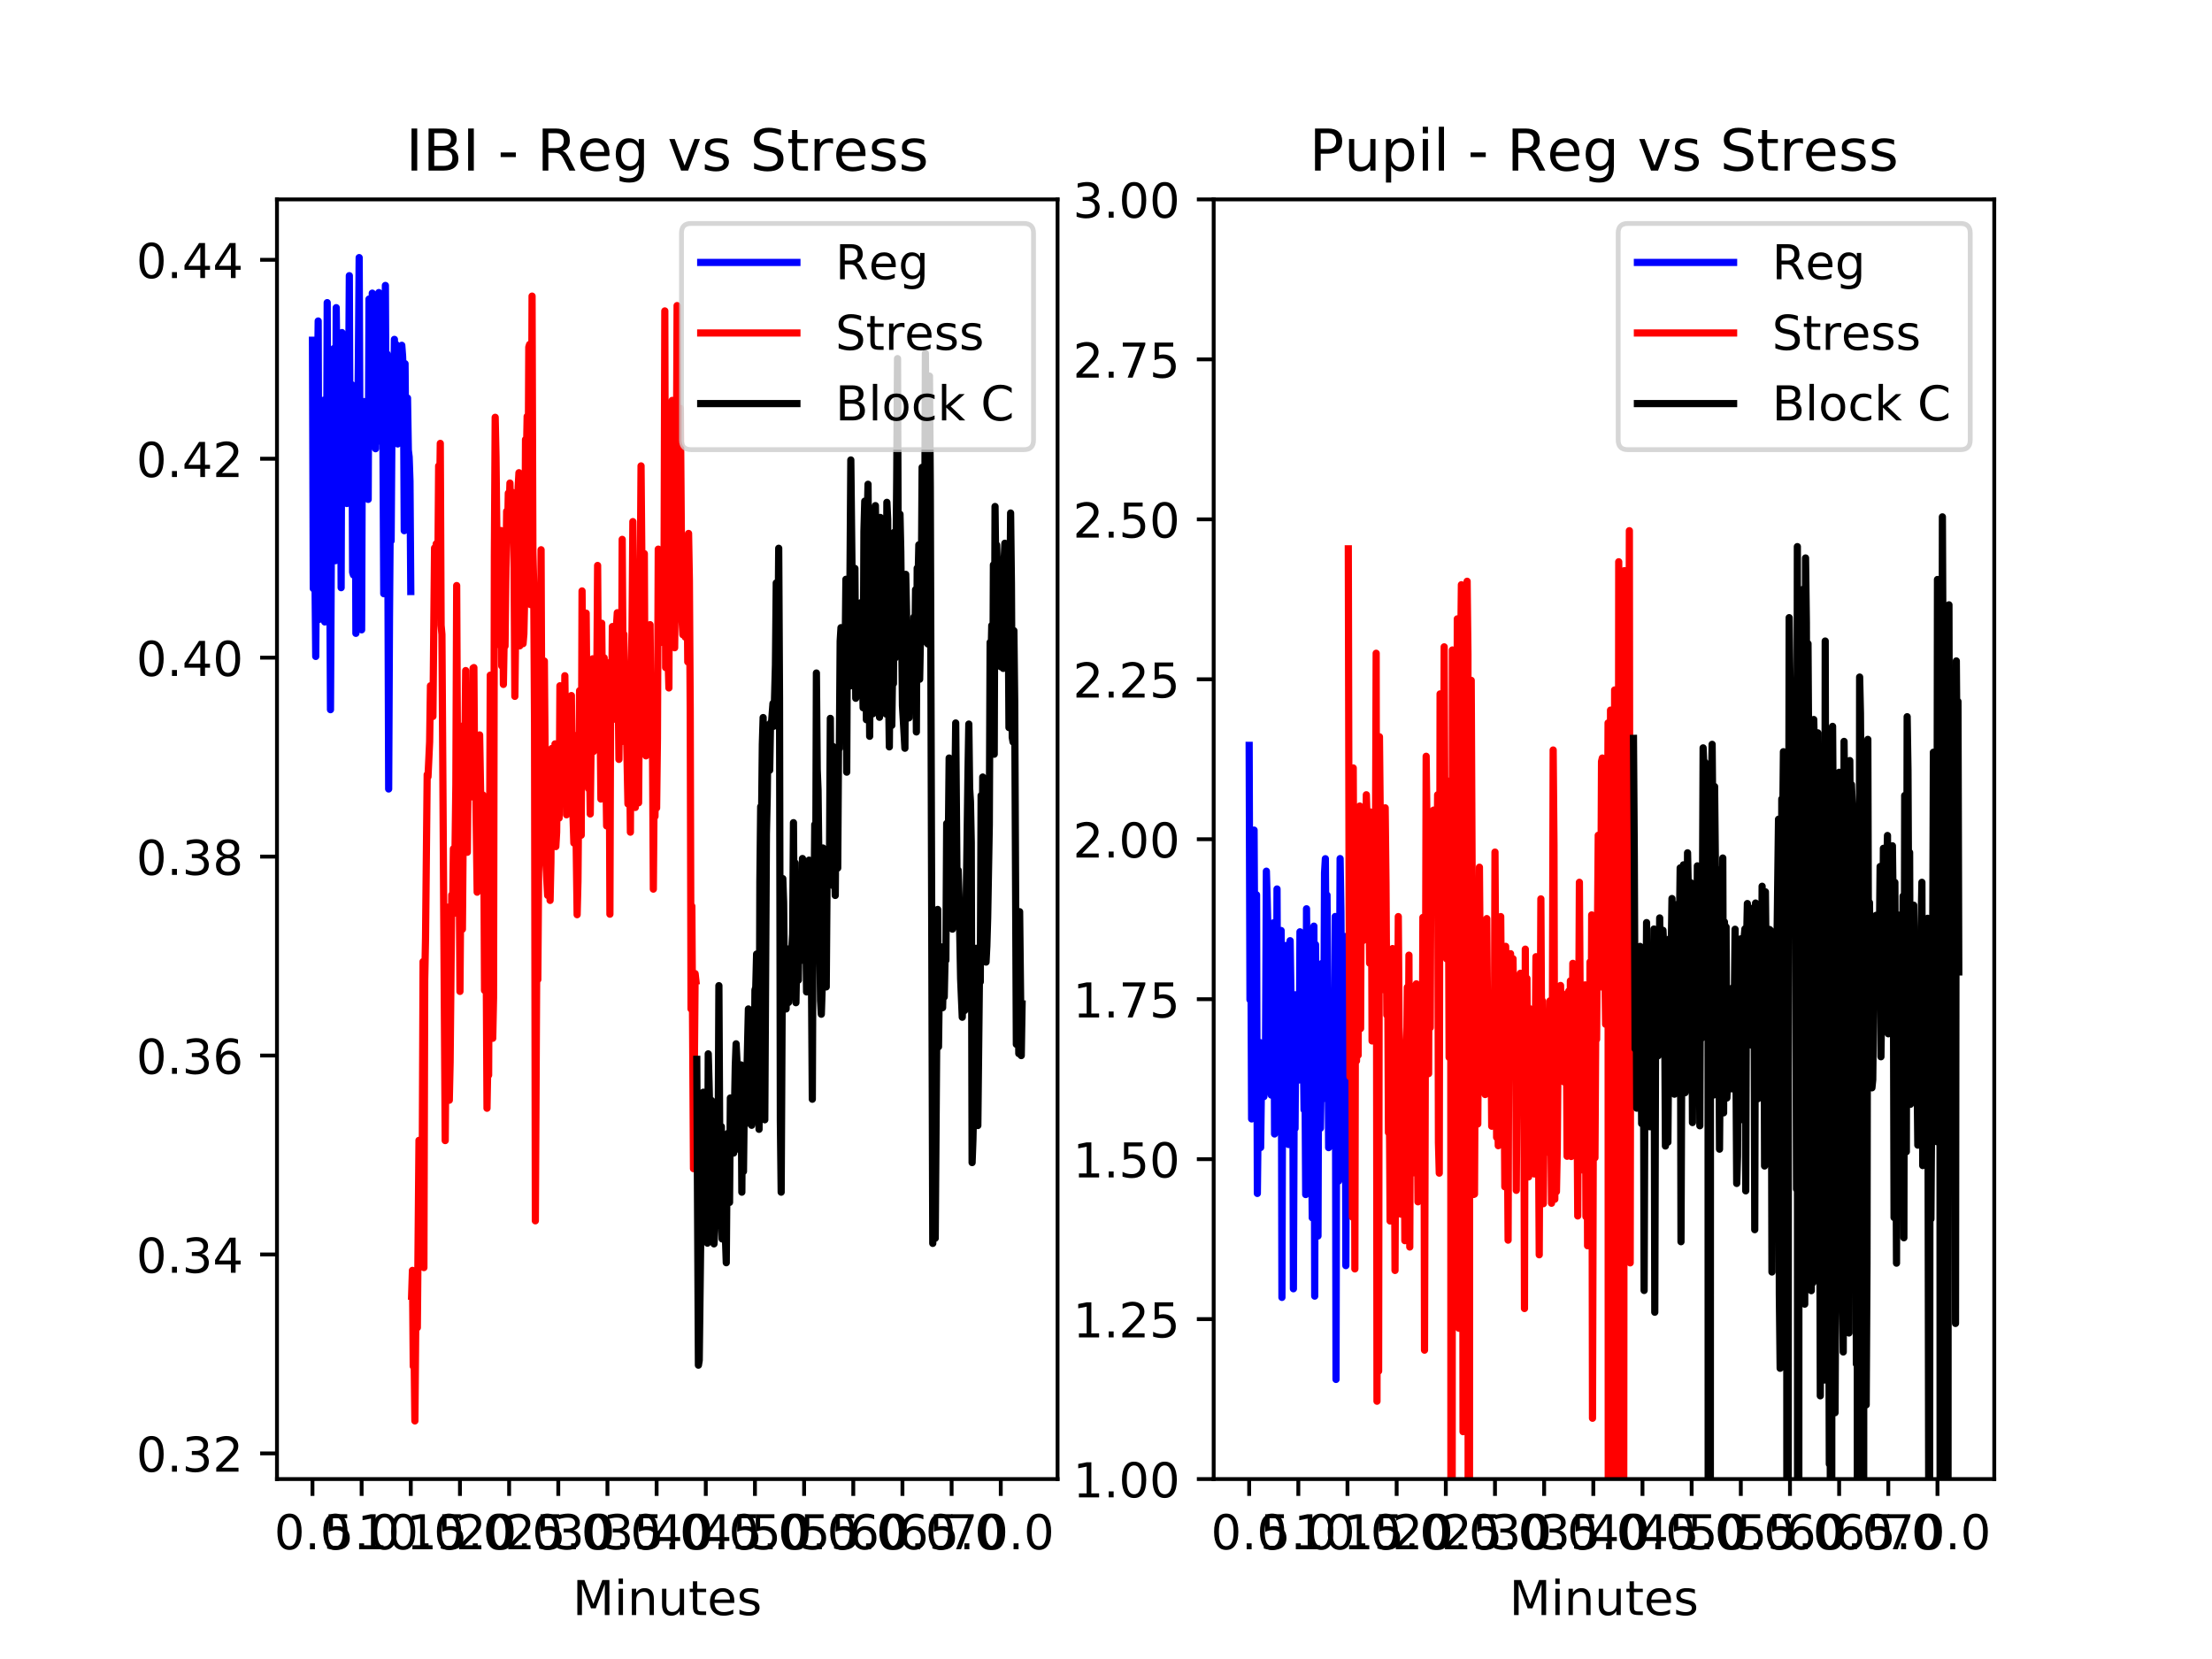 <?xml version="1.0" encoding="utf-8" standalone="no"?>
<!DOCTYPE svg PUBLIC "-//W3C//DTD SVG 1.1//EN"
  "http://www.w3.org/Graphics/SVG/1.1/DTD/svg11.dtd">
<!-- Created with matplotlib (http://matplotlib.org/) -->
<svg height="345pt" version="1.1" viewBox="0 0 460 345" width="460pt" xmlns="http://www.w3.org/2000/svg" xmlns:xlink="http://www.w3.org/1999/xlink">
 <defs>
  <style type="text/css">
*{stroke-linecap:butt;stroke-linejoin:round;}
  </style>
 </defs>
 <g id="figure_1">
  <g id="patch_1">
   <path d="M 0 345.6 
L 460.8 345.6 
L 460.8 0 
L 0 0 
z
" style="fill:#ffffff;"/>
  </g>
  <g id="axes_1">
   <g id="patch_2">
    <path d="M 57.6 307.584 
L 219.927 307.584 
L 219.927 41.472 
L 57.6 41.472 
z
" style="fill:#ffffff;"/>
   </g>
   <g id="matplotlib.axis_1">
    <g id="xtick_1">
     <g id="line2d_1">
      <defs>
       <path d="M 0 0 
L 0 3.5 
" id="m521ac2eeba" style="stroke:#000000;stroke-width:0.8;"/>
      </defs>
      <g>
       <use style="stroke:#000000;stroke-width:0.8;" x="64.979" xlink:href="#m521ac2eeba" y="307.584"/>
      </g>
     </g>
     <g id="text_1">
      <!-- 0.0 -->
      <defs>
       <path d="M 31.781 66.406 
Q 24.172 66.406 20.328 58.906 
Q 16.5 51.422 16.5 36.375 
Q 16.5 21.391 20.328 13.891 
Q 24.172 6.391 31.781 6.391 
Q 39.453 6.391 43.281 13.891 
Q 47.125 21.391 47.125 36.375 
Q 47.125 51.422 43.281 58.906 
Q 39.453 66.406 31.781 66.406 
z
M 31.781 74.219 
Q 44.047 74.219 50.516 64.516 
Q 56.984 54.828 56.984 36.375 
Q 56.984 17.969 50.516 8.266 
Q 44.047 -1.422 31.781 -1.422 
Q 19.531 -1.422 13.062 8.266 
Q 6.594 17.969 6.594 36.375 
Q 6.594 54.828 13.062 64.516 
Q 19.531 74.219 31.781 74.219 
z
" id="DejaVuSans-30"/>
       <path d="M 10.688 12.406 
L 21 12.406 
L 21 0 
L 10.688 0 
z
" id="DejaVuSans-2e"/>
      </defs>
      <g transform="translate(57.027 322.182)scale(0.1 -0.1)">
       <use xlink:href="#DejaVuSans-30"/>
       <use x="63.623" xlink:href="#DejaVuSans-2e"/>
       <use x="95.41" xlink:href="#DejaVuSans-30"/>
      </g>
     </g>
    </g>
    <g id="xtick_2">
     <g id="line2d_2">
      <g>
       <use style="stroke:#000000;stroke-width:0.8;" x="75.203" xlink:href="#m521ac2eeba" y="307.584"/>
      </g>
     </g>
     <g id="text_2">
      <!-- 5.0 -->
      <defs>
       <path d="M 10.797 72.906 
L 49.516 72.906 
L 49.516 64.594 
L 19.828 64.594 
L 19.828 46.734 
Q 21.969 47.469 24.109 47.828 
Q 26.266 48.188 28.422 48.188 
Q 40.625 48.188 47.75 41.5 
Q 54.891 34.812 54.891 23.391 
Q 54.891 11.625 47.562 5.094 
Q 40.234 -1.422 26.906 -1.422 
Q 22.312 -1.422 17.547 -0.641 
Q 12.797 0.141 7.719 1.703 
L 7.719 11.625 
Q 12.109 9.234 16.797 8.062 
Q 21.484 6.891 26.703 6.891 
Q 35.156 6.891 40.078 11.328 
Q 45.016 15.766 45.016 23.391 
Q 45.016 31 40.078 35.438 
Q 35.156 39.891 26.703 39.891 
Q 22.75 39.891 18.812 39.016 
Q 14.891 38.141 10.797 36.281 
z
" id="DejaVuSans-35"/>
      </defs>
      <g transform="translate(67.251 322.182)scale(0.1 -0.1)">
       <use xlink:href="#DejaVuSans-35"/>
       <use x="63.623" xlink:href="#DejaVuSans-2e"/>
       <use x="95.41" xlink:href="#DejaVuSans-30"/>
      </g>
     </g>
    </g>
    <g id="xtick_3">
     <g id="line2d_3">
      <g>
       <use style="stroke:#000000;stroke-width:0.8;" x="85.427" xlink:href="#m521ac2eeba" y="307.584"/>
      </g>
     </g>
     <g id="text_3">
      <!-- 10.0 -->
      <defs>
       <path d="M 12.406 8.297 
L 28.516 8.297 
L 28.516 63.922 
L 10.984 60.406 
L 10.984 69.391 
L 28.422 72.906 
L 38.281 72.906 
L 38.281 8.297 
L 54.391 8.297 
L 54.391 0 
L 12.406 0 
z
" id="DejaVuSans-31"/>
      </defs>
      <g transform="translate(74.294 322.182)scale(0.1 -0.1)">
       <use xlink:href="#DejaVuSans-31"/>
       <use x="63.623" xlink:href="#DejaVuSans-30"/>
       <use x="127.246" xlink:href="#DejaVuSans-2e"/>
       <use x="159.033" xlink:href="#DejaVuSans-30"/>
      </g>
     </g>
    </g>
    <g id="xtick_4">
     <g id="line2d_4">
      <g>
       <use style="stroke:#000000;stroke-width:0.8;" x="95.651" xlink:href="#m521ac2eeba" y="307.584"/>
      </g>
     </g>
     <g id="text_4">
      <!-- 15.0 -->
      <g transform="translate(84.519 322.182)scale(0.1 -0.1)">
       <use xlink:href="#DejaVuSans-31"/>
       <use x="63.623" xlink:href="#DejaVuSans-35"/>
       <use x="127.246" xlink:href="#DejaVuSans-2e"/>
       <use x="159.033" xlink:href="#DejaVuSans-30"/>
      </g>
     </g>
    </g>
    <g id="xtick_5">
     <g id="line2d_5">
      <g>
       <use style="stroke:#000000;stroke-width:0.8;" x="105.876" xlink:href="#m521ac2eeba" y="307.584"/>
      </g>
     </g>
     <g id="text_5">
      <!-- 20.0 -->
      <defs>
       <path d="M 19.188 8.297 
L 53.609 8.297 
L 53.609 0 
L 7.328 0 
L 7.328 8.297 
Q 12.938 14.109 22.625 23.891 
Q 32.328 33.688 34.812 36.531 
Q 39.547 41.844 41.422 45.531 
Q 43.312 49.219 43.312 52.781 
Q 43.312 58.594 39.234 62.25 
Q 35.156 65.922 28.609 65.922 
Q 23.969 65.922 18.812 64.312 
Q 13.672 62.703 7.812 59.422 
L 7.812 69.391 
Q 13.766 71.781 18.938 73 
Q 24.125 74.219 28.422 74.219 
Q 39.75 74.219 46.484 68.547 
Q 53.219 62.891 53.219 53.422 
Q 53.219 48.922 51.531 44.891 
Q 49.859 40.875 45.406 35.406 
Q 44.188 33.984 37.641 27.219 
Q 31.109 20.453 19.188 8.297 
z
" id="DejaVuSans-32"/>
      </defs>
      <g transform="translate(94.743 322.182)scale(0.1 -0.1)">
       <use xlink:href="#DejaVuSans-32"/>
       <use x="63.623" xlink:href="#DejaVuSans-30"/>
       <use x="127.246" xlink:href="#DejaVuSans-2e"/>
       <use x="159.033" xlink:href="#DejaVuSans-30"/>
      </g>
     </g>
    </g>
    <g id="xtick_6">
     <g id="line2d_6">
      <g>
       <use style="stroke:#000000;stroke-width:0.8;" x="116.1" xlink:href="#m521ac2eeba" y="307.584"/>
      </g>
     </g>
     <g id="text_6">
      <!-- 25.0 -->
      <g transform="translate(104.967 322.182)scale(0.1 -0.1)">
       <use xlink:href="#DejaVuSans-32"/>
       <use x="63.623" xlink:href="#DejaVuSans-35"/>
       <use x="127.246" xlink:href="#DejaVuSans-2e"/>
       <use x="159.033" xlink:href="#DejaVuSans-30"/>
      </g>
     </g>
    </g>
    <g id="xtick_7">
     <g id="line2d_7">
      <g>
       <use style="stroke:#000000;stroke-width:0.8;" x="126.324" xlink:href="#m521ac2eeba" y="307.584"/>
      </g>
     </g>
     <g id="text_7">
      <!-- 30.0 -->
      <defs>
       <path d="M 40.578 39.312 
Q 47.656 37.797 51.625 33 
Q 55.609 28.219 55.609 21.188 
Q 55.609 10.406 48.188 4.484 
Q 40.766 -1.422 27.094 -1.422 
Q 22.516 -1.422 17.656 -0.516 
Q 12.797 0.391 7.625 2.203 
L 7.625 11.719 
Q 11.719 9.328 16.594 8.109 
Q 21.484 6.891 26.812 6.891 
Q 36.078 6.891 40.938 10.547 
Q 45.797 14.203 45.797 21.188 
Q 45.797 27.641 41.281 31.266 
Q 36.766 34.906 28.719 34.906 
L 20.219 34.906 
L 20.219 43.016 
L 29.109 43.016 
Q 36.375 43.016 40.234 45.922 
Q 44.094 48.828 44.094 54.297 
Q 44.094 59.906 40.109 62.906 
Q 36.141 65.922 28.719 65.922 
Q 24.656 65.922 20.016 65.031 
Q 15.375 64.156 9.812 62.312 
L 9.812 71.094 
Q 15.438 72.656 20.344 73.438 
Q 25.25 74.219 29.594 74.219 
Q 40.828 74.219 47.359 69.109 
Q 53.906 64.016 53.906 55.328 
Q 53.906 49.266 50.438 45.094 
Q 46.969 40.922 40.578 39.312 
z
" id="DejaVuSans-33"/>
      </defs>
      <g transform="translate(115.191 322.182)scale(0.1 -0.1)">
       <use xlink:href="#DejaVuSans-33"/>
       <use x="63.623" xlink:href="#DejaVuSans-30"/>
       <use x="127.246" xlink:href="#DejaVuSans-2e"/>
       <use x="159.033" xlink:href="#DejaVuSans-30"/>
      </g>
     </g>
    </g>
    <g id="xtick_8">
     <g id="line2d_8">
      <g>
       <use style="stroke:#000000;stroke-width:0.8;" x="136.548" xlink:href="#m521ac2eeba" y="307.584"/>
      </g>
     </g>
     <g id="text_8">
      <!-- 35.0 -->
      <g transform="translate(125.416 322.182)scale(0.1 -0.1)">
       <use xlink:href="#DejaVuSans-33"/>
       <use x="63.623" xlink:href="#DejaVuSans-35"/>
       <use x="127.246" xlink:href="#DejaVuSans-2e"/>
       <use x="159.033" xlink:href="#DejaVuSans-30"/>
      </g>
     </g>
    </g>
    <g id="xtick_9">
     <g id="line2d_9">
      <g>
       <use style="stroke:#000000;stroke-width:0.8;" x="146.773" xlink:href="#m521ac2eeba" y="307.584"/>
      </g>
     </g>
     <g id="text_9">
      <!-- 40.0 -->
      <defs>
       <path d="M 37.797 64.312 
L 12.891 25.391 
L 37.797 25.391 
z
M 35.203 72.906 
L 47.609 72.906 
L 47.609 25.391 
L 58.016 25.391 
L 58.016 17.188 
L 47.609 17.188 
L 47.609 0 
L 37.797 0 
L 37.797 17.188 
L 4.891 17.188 
L 4.891 26.703 
z
" id="DejaVuSans-34"/>
      </defs>
      <g transform="translate(135.64 322.182)scale(0.1 -0.1)">
       <use xlink:href="#DejaVuSans-34"/>
       <use x="63.623" xlink:href="#DejaVuSans-30"/>
       <use x="127.246" xlink:href="#DejaVuSans-2e"/>
       <use x="159.033" xlink:href="#DejaVuSans-30"/>
      </g>
     </g>
    </g>
    <g id="xtick_10">
     <g id="line2d_10">
      <g>
       <use style="stroke:#000000;stroke-width:0.8;" x="156.997" xlink:href="#m521ac2eeba" y="307.584"/>
      </g>
     </g>
     <g id="text_10">
      <!-- 45.0 -->
      <g transform="translate(145.864 322.182)scale(0.1 -0.1)">
       <use xlink:href="#DejaVuSans-34"/>
       <use x="63.623" xlink:href="#DejaVuSans-35"/>
       <use x="127.246" xlink:href="#DejaVuSans-2e"/>
       <use x="159.033" xlink:href="#DejaVuSans-30"/>
      </g>
     </g>
    </g>
    <g id="xtick_11">
     <g id="line2d_11">
      <g>
       <use style="stroke:#000000;stroke-width:0.8;" x="167.221" xlink:href="#m521ac2eeba" y="307.584"/>
      </g>
     </g>
     <g id="text_11">
      <!-- 50.0 -->
      <g transform="translate(156.088 322.182)scale(0.1 -0.1)">
       <use xlink:href="#DejaVuSans-35"/>
       <use x="63.623" xlink:href="#DejaVuSans-30"/>
       <use x="127.246" xlink:href="#DejaVuSans-2e"/>
       <use x="159.033" xlink:href="#DejaVuSans-30"/>
      </g>
     </g>
    </g>
    <g id="xtick_12">
     <g id="line2d_12">
      <g>
       <use style="stroke:#000000;stroke-width:0.8;" x="177.445" xlink:href="#m521ac2eeba" y="307.584"/>
      </g>
     </g>
     <g id="text_12">
      <!-- 55.0 -->
      <g transform="translate(166.313 322.182)scale(0.1 -0.1)">
       <use xlink:href="#DejaVuSans-35"/>
       <use x="63.623" xlink:href="#DejaVuSans-35"/>
       <use x="127.246" xlink:href="#DejaVuSans-2e"/>
       <use x="159.033" xlink:href="#DejaVuSans-30"/>
      </g>
     </g>
    </g>
    <g id="xtick_13">
     <g id="line2d_13">
      <g>
       <use style="stroke:#000000;stroke-width:0.8;" x="187.67" xlink:href="#m521ac2eeba" y="307.584"/>
      </g>
     </g>
     <g id="text_13">
      <!-- 60.0 -->
      <defs>
       <path d="M 33.016 40.375 
Q 26.375 40.375 22.484 35.828 
Q 18.609 31.297 18.609 23.391 
Q 18.609 15.531 22.484 10.953 
Q 26.375 6.391 33.016 6.391 
Q 39.656 6.391 43.531 10.953 
Q 47.406 15.531 47.406 23.391 
Q 47.406 31.297 43.531 35.828 
Q 39.656 40.375 33.016 40.375 
z
M 52.594 71.297 
L 52.594 62.312 
Q 48.875 64.062 45.094 64.984 
Q 41.312 65.922 37.594 65.922 
Q 27.828 65.922 22.672 59.328 
Q 17.531 52.734 16.797 39.406 
Q 19.672 43.656 24.016 45.922 
Q 28.375 48.188 33.594 48.188 
Q 44.578 48.188 50.953 41.516 
Q 57.328 34.859 57.328 23.391 
Q 57.328 12.156 50.688 5.359 
Q 44.047 -1.422 33.016 -1.422 
Q 20.359 -1.422 13.672 8.266 
Q 6.984 17.969 6.984 36.375 
Q 6.984 53.656 15.188 63.938 
Q 23.391 74.219 37.203 74.219 
Q 40.922 74.219 44.703 73.484 
Q 48.484 72.75 52.594 71.297 
z
" id="DejaVuSans-36"/>
      </defs>
      <g transform="translate(176.537 322.182)scale(0.1 -0.1)">
       <use xlink:href="#DejaVuSans-36"/>
       <use x="63.623" xlink:href="#DejaVuSans-30"/>
       <use x="127.246" xlink:href="#DejaVuSans-2e"/>
       <use x="159.033" xlink:href="#DejaVuSans-30"/>
      </g>
     </g>
    </g>
    <g id="xtick_14">
     <g id="line2d_14">
      <g>
       <use style="stroke:#000000;stroke-width:0.8;" x="197.894" xlink:href="#m521ac2eeba" y="307.584"/>
      </g>
     </g>
     <g id="text_14">
      <!-- 65.0 -->
      <g transform="translate(186.761 322.182)scale(0.1 -0.1)">
       <use xlink:href="#DejaVuSans-36"/>
       <use x="63.623" xlink:href="#DejaVuSans-35"/>
       <use x="127.246" xlink:href="#DejaVuSans-2e"/>
       <use x="159.033" xlink:href="#DejaVuSans-30"/>
      </g>
     </g>
    </g>
    <g id="xtick_15">
     <g id="line2d_15">
      <g>
       <use style="stroke:#000000;stroke-width:0.8;" x="208.118" xlink:href="#m521ac2eeba" y="307.584"/>
      </g>
     </g>
     <g id="text_15">
      <!-- 70.0 -->
      <defs>
       <path d="M 8.203 72.906 
L 55.078 72.906 
L 55.078 68.703 
L 28.609 0 
L 18.312 0 
L 43.219 64.594 
L 8.203 64.594 
z
" id="DejaVuSans-37"/>
      </defs>
      <g transform="translate(196.985 322.182)scale(0.1 -0.1)">
       <use xlink:href="#DejaVuSans-37"/>
       <use x="63.623" xlink:href="#DejaVuSans-30"/>
       <use x="127.246" xlink:href="#DejaVuSans-2e"/>
       <use x="159.033" xlink:href="#DejaVuSans-30"/>
      </g>
     </g>
    </g>
    <g id="text_16">
     <!-- Minutes -->
     <defs>
      <path d="M 9.812 72.906 
L 24.516 72.906 
L 43.109 23.297 
L 61.812 72.906 
L 76.516 72.906 
L 76.516 0 
L 66.891 0 
L 66.891 64.016 
L 48.094 14.016 
L 38.188 14.016 
L 19.391 64.016 
L 19.391 0 
L 9.812 0 
z
" id="DejaVuSans-4d"/>
      <path d="M 9.422 54.688 
L 18.406 54.688 
L 18.406 0 
L 9.422 0 
z
M 9.422 75.984 
L 18.406 75.984 
L 18.406 64.594 
L 9.422 64.594 
z
" id="DejaVuSans-69"/>
      <path d="M 54.891 33.016 
L 54.891 0 
L 45.906 0 
L 45.906 32.719 
Q 45.906 40.484 42.875 44.328 
Q 39.844 48.188 33.797 48.188 
Q 26.516 48.188 22.312 43.547 
Q 18.109 38.922 18.109 30.906 
L 18.109 0 
L 9.078 0 
L 9.078 54.688 
L 18.109 54.688 
L 18.109 46.188 
Q 21.344 51.125 25.703 53.562 
Q 30.078 56 35.797 56 
Q 45.219 56 50.047 50.172 
Q 54.891 44.344 54.891 33.016 
z
" id="DejaVuSans-6e"/>
      <path d="M 8.5 21.578 
L 8.5 54.688 
L 17.484 54.688 
L 17.484 21.922 
Q 17.484 14.156 20.5 10.266 
Q 23.531 6.391 29.594 6.391 
Q 36.859 6.391 41.078 11.031 
Q 45.312 15.672 45.312 23.688 
L 45.312 54.688 
L 54.297 54.688 
L 54.297 0 
L 45.312 0 
L 45.312 8.406 
Q 42.047 3.422 37.719 1 
Q 33.406 -1.422 27.688 -1.422 
Q 18.266 -1.422 13.375 4.438 
Q 8.5 10.297 8.5 21.578 
z
M 31.109 56 
z
" id="DejaVuSans-75"/>
      <path d="M 18.312 70.219 
L 18.312 54.688 
L 36.812 54.688 
L 36.812 47.703 
L 18.312 47.703 
L 18.312 18.016 
Q 18.312 11.328 20.141 9.422 
Q 21.969 7.516 27.594 7.516 
L 36.812 7.516 
L 36.812 0 
L 27.594 0 
Q 17.188 0 13.234 3.875 
Q 9.281 7.766 9.281 18.016 
L 9.281 47.703 
L 2.688 47.703 
L 2.688 54.688 
L 9.281 54.688 
L 9.281 70.219 
z
" id="DejaVuSans-74"/>
      <path d="M 56.203 29.594 
L 56.203 25.203 
L 14.891 25.203 
Q 15.484 15.922 20.484 11.062 
Q 25.484 6.203 34.422 6.203 
Q 39.594 6.203 44.453 7.469 
Q 49.312 8.734 54.109 11.281 
L 54.109 2.781 
Q 49.266 0.734 44.188 -0.344 
Q 39.109 -1.422 33.891 -1.422 
Q 20.797 -1.422 13.156 6.188 
Q 5.516 13.812 5.516 26.812 
Q 5.516 40.234 12.766 48.109 
Q 20.016 56 32.328 56 
Q 43.359 56 49.781 48.891 
Q 56.203 41.797 56.203 29.594 
z
M 47.219 32.234 
Q 47.125 39.594 43.094 43.984 
Q 39.062 48.391 32.422 48.391 
Q 24.906 48.391 20.391 44.141 
Q 15.875 39.891 15.188 32.172 
z
" id="DejaVuSans-65"/>
      <path d="M 44.281 53.078 
L 44.281 44.578 
Q 40.484 46.531 36.375 47.5 
Q 32.281 48.484 27.875 48.484 
Q 21.188 48.484 17.844 46.438 
Q 14.5 44.391 14.5 40.281 
Q 14.5 37.156 16.891 35.375 
Q 19.281 33.594 26.516 31.984 
L 29.594 31.297 
Q 39.156 29.25 43.188 25.516 
Q 47.219 21.781 47.219 15.094 
Q 47.219 7.469 41.188 3.016 
Q 35.156 -1.422 24.609 -1.422 
Q 20.219 -1.422 15.453 -0.562 
Q 10.688 0.297 5.422 2 
L 5.422 11.281 
Q 10.406 8.688 15.234 7.391 
Q 20.062 6.109 24.812 6.109 
Q 31.156 6.109 34.562 8.281 
Q 37.984 10.453 37.984 14.406 
Q 37.984 18.062 35.516 20.016 
Q 33.062 21.969 24.703 23.781 
L 21.578 24.516 
Q 13.234 26.266 9.516 29.906 
Q 5.812 33.547 5.812 39.891 
Q 5.812 47.609 11.281 51.797 
Q 16.75 56 26.812 56 
Q 31.781 56 36.172 55.266 
Q 40.578 54.547 44.281 53.078 
z
" id="DejaVuSans-73"/>
     </defs>
     <g transform="translate(119.082 335.861)scale(0.1 -0.1)">
      <use xlink:href="#DejaVuSans-4d"/>
      <use x="86.279" xlink:href="#DejaVuSans-69"/>
      <use x="114.062" xlink:href="#DejaVuSans-6e"/>
      <use x="177.441" xlink:href="#DejaVuSans-75"/>
      <use x="240.82" xlink:href="#DejaVuSans-74"/>
      <use x="280.029" xlink:href="#DejaVuSans-65"/>
      <use x="341.553" xlink:href="#DejaVuSans-73"/>
     </g>
    </g>
   </g>
   <g id="matplotlib.axis_2">
    <g id="ytick_1">
     <g id="line2d_16">
      <defs>
       <path d="M 0 0 
L -3.5 0 
" id="mbe6b9f1cc5" style="stroke:#000000;stroke-width:0.8;"/>
      </defs>
      <g>
       <use style="stroke:#000000;stroke-width:0.8;" x="57.6" xlink:href="#mbe6b9f1cc5" y="302.246"/>
      </g>
     </g>
     <g id="text_17">
      <!-- 0.32 -->
      <g transform="translate(28.334 306.045)scale(0.1 -0.1)">
       <use xlink:href="#DejaVuSans-30"/>
       <use x="63.623" xlink:href="#DejaVuSans-2e"/>
       <use x="95.41" xlink:href="#DejaVuSans-33"/>
       <use x="159.033" xlink:href="#DejaVuSans-32"/>
      </g>
     </g>
    </g>
    <g id="ytick_2">
     <g id="line2d_17">
      <g>
       <use style="stroke:#000000;stroke-width:0.8;" x="57.6" xlink:href="#mbe6b9f1cc5" y="260.877"/>
      </g>
     </g>
     <g id="text_18">
      <!-- 0.34 -->
      <g transform="translate(28.334 264.676)scale(0.1 -0.1)">
       <use xlink:href="#DejaVuSans-30"/>
       <use x="63.623" xlink:href="#DejaVuSans-2e"/>
       <use x="95.41" xlink:href="#DejaVuSans-33"/>
       <use x="159.033" xlink:href="#DejaVuSans-34"/>
      </g>
     </g>
    </g>
    <g id="ytick_3">
     <g id="line2d_18">
      <g>
       <use style="stroke:#000000;stroke-width:0.8;" x="57.6" xlink:href="#mbe6b9f1cc5" y="219.507"/>
      </g>
     </g>
     <g id="text_19">
      <!-- 0.36 -->
      <g transform="translate(28.334 223.307)scale(0.1 -0.1)">
       <use xlink:href="#DejaVuSans-30"/>
       <use x="63.623" xlink:href="#DejaVuSans-2e"/>
       <use x="95.41" xlink:href="#DejaVuSans-33"/>
       <use x="159.033" xlink:href="#DejaVuSans-36"/>
      </g>
     </g>
    </g>
    <g id="ytick_4">
     <g id="line2d_19">
      <g>
       <use style="stroke:#000000;stroke-width:0.8;" x="57.6" xlink:href="#mbe6b9f1cc5" y="178.138"/>
      </g>
     </g>
     <g id="text_20">
      <!-- 0.38 -->
      <defs>
       <path d="M 31.781 34.625 
Q 24.75 34.625 20.719 30.859 
Q 16.703 27.094 16.703 20.516 
Q 16.703 13.922 20.719 10.156 
Q 24.75 6.391 31.781 6.391 
Q 38.812 6.391 42.859 10.172 
Q 46.922 13.969 46.922 20.516 
Q 46.922 27.094 42.891 30.859 
Q 38.875 34.625 31.781 34.625 
z
M 21.922 38.812 
Q 15.578 40.375 12.031 44.719 
Q 8.5 49.078 8.5 55.328 
Q 8.5 64.062 14.719 69.141 
Q 20.953 74.219 31.781 74.219 
Q 42.672 74.219 48.875 69.141 
Q 55.078 64.062 55.078 55.328 
Q 55.078 49.078 51.531 44.719 
Q 48 40.375 41.703 38.812 
Q 48.828 37.156 52.797 32.312 
Q 56.781 27.484 56.781 20.516 
Q 56.781 9.906 50.312 4.234 
Q 43.844 -1.422 31.781 -1.422 
Q 19.734 -1.422 13.25 4.234 
Q 6.781 9.906 6.781 20.516 
Q 6.781 27.484 10.781 32.312 
Q 14.797 37.156 21.922 38.812 
z
M 18.312 54.391 
Q 18.312 48.734 21.844 45.562 
Q 25.391 42.391 31.781 42.391 
Q 38.141 42.391 41.719 45.562 
Q 45.312 48.734 45.312 54.391 
Q 45.312 60.062 41.719 63.234 
Q 38.141 66.406 31.781 66.406 
Q 25.391 66.406 21.844 63.234 
Q 18.312 60.062 18.312 54.391 
z
" id="DejaVuSans-38"/>
      </defs>
      <g transform="translate(28.334 181.937)scale(0.1 -0.1)">
       <use xlink:href="#DejaVuSans-30"/>
       <use x="63.623" xlink:href="#DejaVuSans-2e"/>
       <use x="95.41" xlink:href="#DejaVuSans-33"/>
       <use x="159.033" xlink:href="#DejaVuSans-38"/>
      </g>
     </g>
    </g>
    <g id="ytick_5">
     <g id="line2d_20">
      <g>
       <use style="stroke:#000000;stroke-width:0.8;" x="57.6" xlink:href="#mbe6b9f1cc5" y="136.769"/>
      </g>
     </g>
     <g id="text_21">
      <!-- 0.40 -->
      <g transform="translate(28.334 140.568)scale(0.1 -0.1)">
       <use xlink:href="#DejaVuSans-30"/>
       <use x="63.623" xlink:href="#DejaVuSans-2e"/>
       <use x="95.41" xlink:href="#DejaVuSans-34"/>
       <use x="159.033" xlink:href="#DejaVuSans-30"/>
      </g>
     </g>
    </g>
    <g id="ytick_6">
     <g id="line2d_21">
      <g>
       <use style="stroke:#000000;stroke-width:0.8;" x="57.6" xlink:href="#mbe6b9f1cc5" y="95.399"/>
      </g>
     </g>
     <g id="text_22">
      <!-- 0.42 -->
      <g transform="translate(28.334 99.198)scale(0.1 -0.1)">
       <use xlink:href="#DejaVuSans-30"/>
       <use x="63.623" xlink:href="#DejaVuSans-2e"/>
       <use x="95.41" xlink:href="#DejaVuSans-34"/>
       <use x="159.033" xlink:href="#DejaVuSans-32"/>
      </g>
     </g>
    </g>
    <g id="ytick_7">
     <g id="line2d_22">
      <g>
       <use style="stroke:#000000;stroke-width:0.8;" x="57.6" xlink:href="#mbe6b9f1cc5" y="54.03"/>
      </g>
     </g>
     <g id="text_23">
      <!-- 0.44 -->
      <g transform="translate(28.334 57.829)scale(0.1 -0.1)">
       <use xlink:href="#DejaVuSans-30"/>
       <use x="63.623" xlink:href="#DejaVuSans-2e"/>
       <use x="95.41" xlink:href="#DejaVuSans-34"/>
       <use x="159.033" xlink:href="#DejaVuSans-34"/>
      </g>
     </g>
    </g>
   </g>
   <g id="line2d_23">
    <path clip-path="url(#p7992e9680a)" d="M 64.979 70.759 
L 65.149 122.395 
L 65.319 94.421 
L 65.49 118.719 
L 65.66 136.511 
L 65.831 113.522 
L 66.001 81.481 
L 66.171 66.754 
L 66.342 128.829 
L 66.512 124.536 
L 66.683 117.835 
L 66.853 84.87 
L 67.023 92.572 
L 67.194 103.417 
L 67.364 83.206 
L 67.535 129.337 
L 67.705 117.702 
L 67.875 112.536 
L 68.046 62.934 
L 68.216 114.595 
L 68.387 108.716 
L 68.557 115.273 
L 68.727 147.581 
L 68.898 115.782 
L 69.068 109.887 
L 69.239 106.375 
L 69.409 72.485 
L 69.579 116.459 
L 69.75 116.603 
L 69.92 63.981 
L 70.091 79.324 
L 70.261 92.202 
L 70.431 83.206 
L 70.602 70.451 
L 70.772 79.94 
L 70.943 122.21 
L 71.113 69.157 
L 71.283 75.319 
L 71.454 98.426 
L 71.624 89.799 
L 71.795 83.329 
L 71.965 87.396 
L 72.135 104.711 
L 72.306 90.724 
L 72.476 84.13 
L 72.647 57.327 
L 72.817 102.677 
L 72.988 94.729 
L 73.158 80.002 
L 73.328 119.001 
L 73.499 119.561 
L 73.669 94.975 
L 73.84 80.988 
L 74.01 131.71 
L 74.18 95.345 
L 74.351 92.141 
L 74.521 75.812 
L 74.692 53.568 
L 74.862 93.435 
L 75.032 92.326 
L 75.203 130.975 
L 75.373 83.576 
L 75.544 93.435 
L 75.714 83.514 
L 75.884 93.188 
L 76.055 88.012 
L 76.225 89.06 
L 76.396 94.79 
L 76.566 103.848 
L 76.736 62.195 
L 76.907 75.812 
L 77.077 83.145 
L 77.248 75.073 
L 77.418 60.962 
L 77.588 87.211 
L 77.759 91.34 
L 77.929 87.889 
L 78.1 93.312 
L 78.27 75.442 
L 78.44 80.495 
L 78.611 84.192 
L 78.781 60.839 
L 78.952 91.709 
L 79.122 88.69 
L 79.292 73.409 
L 79.463 80.372 
L 79.633 91.709 
L 79.804 123.463 
L 79.974 101.507 
L 80.145 59.36 
L 80.315 96.392 
L 80.485 73.594 
L 80.656 115.371 
L 80.826 164.075 
L 80.997 128.377 
L 81.167 105.943 
L 81.337 112.475 
L 81.508 88.813 
L 81.678 82.467 
L 81.849 85.055 
L 82.019 70.575 
L 82.189 81.173 
L 82.36 71.622 
L 82.53 73.286 
L 82.701 92.326 
L 82.871 77.599 
L 83.041 86.349 
L 83.212 82.713 
L 83.382 90.231 
L 83.553 71.807 
L 83.723 74.087 
L 83.893 79.016 
L 84.064 110.359 
L 84.234 75.627 
L 84.405 95.776 
L 84.575 97.009 
L 84.745 82.775 
L 84.916 93.62 
L 85.086 95.037 
L 85.257 100.028 
L 85.427 123.011 
" style="fill:none;stroke:#0000ff;stroke-linecap:square;stroke-width:1.5;"/>
   </g>
   <g id="line2d_24">
    <path clip-path="url(#p7992e9680a)" d="M 85.597 269.561 
L 85.768 264.187 
L 85.938 284.133 
L 86.109 281.164 
L 86.279 295.488 
L 86.449 276.435 
L 86.62 269.996 
L 86.79 276.097 
L 87.131 237.142 
L 87.301 260.41 
L 87.472 255.182 
L 87.642 262.589 
L 87.813 240.851 
L 87.983 199.967 
L 88.154 263.606 
L 88.324 203.826 
L 88.494 194.971 
L 88.835 161.081 
L 89.006 161.533 
L 89.346 154.246 
L 89.517 142.611 
L 89.687 148.09 
L 89.858 143.119 
L 90.028 148.994 
L 90.369 113.954 
L 90.539 123.294 
L 90.71 113.091 
L 91.05 118.76 
L 91.221 96.885 
L 91.391 104.834 
L 91.562 92.202 
L 91.732 130.036 
L 91.902 131.936 
L 92.584 237.194 
L 92.925 194.806 
L 93.095 188.645 
L 93.436 228.8 
L 93.606 220.927 
L 93.947 186.103 
L 94.118 190.113 
L 94.288 176.505 
L 94.458 189.944 
L 94.799 163.171 
L 94.97 121.769 
L 95.14 157.805 
L 95.311 153.117 
L 95.651 206.172 
L 95.822 184.691 
L 95.992 178.873 
L 96.163 193.242 
L 96.503 150.745 
L 96.674 155.546 
L 96.844 139.448 
L 97.015 172.547 
L 97.185 177.235 
L 97.526 143.289 
L 97.696 162.38 
L 97.867 160.403 
L 98.037 152.1 
L 98.207 165.713 
L 98.378 138.94 
L 98.548 138.827 
L 98.719 163.623 
L 98.889 160.686 
L 99.23 185.538 
L 99.4 183.44 
L 99.571 154.416 
L 99.741 152.834 
L 100.082 172.321 
L 100.252 165.769 
L 100.423 165.317 
L 100.593 172.378 
L 100.763 205.963 
L 100.934 203.617 
L 101.104 199.185 
L 101.275 230.468 
L 101.445 220.77 
L 101.615 223.586 
L 101.956 140.408 
L 102.127 144.362 
L 102.467 215.922 
L 102.638 207.475 
L 102.808 115.494 
L 102.979 86.78 
L 103.149 94.975 
L 103.49 126.118 
L 103.66 134.026 
L 103.831 120.054 
L 104.001 120.3 
L 104.172 110.318 
L 104.342 138.488 
L 104.512 121.409 
L 104.683 142.329 
L 104.853 132.316 
L 105.024 134.364 
L 105.364 106.313 
L 105.535 111.242 
L 105.705 102.554 
L 105.876 106.498 
L 106.046 100.459 
L 106.216 109.394 
L 106.387 107.366 
L 106.557 102.369 
L 106.898 118.154 
L 107.068 144.814 
L 107.409 116.049 
L 107.58 117.527 
L 107.75 101.383 
L 107.92 98.303 
L 108.091 134.308 
L 108.261 100.213 
L 108.432 121.26 
L 108.602 104.834 
L 108.772 133.856 
L 108.943 131.823 
L 109.113 123.936 
L 109.284 91.401 
L 109.454 96.023 
L 109.624 86.595 
L 109.795 108.1 
L 109.965 72.177 
L 110.136 71.622 
L 110.306 125.723 
L 110.476 107.176 
L 110.647 61.578 
L 110.817 114.595 
L 110.988 121.409 
L 111.158 150.519 
L 111.329 253.875 
L 111.669 190.17 
L 111.84 203.721 
L 112.01 181.415 
L 112.181 174.806 
L 112.521 114.323 
L 112.692 156.788 
L 112.862 160.629 
L 113.033 159.612 
L 113.203 137.471 
L 113.544 179.89 
L 113.885 186.203 
L 114.055 169.214 
L 114.225 171.982 
L 114.396 187.246 
L 114.566 179.268 
L 114.737 155.659 
L 114.907 157.692 
L 115.077 168.989 
L 115.248 167.068 
L 115.418 154.698 
L 115.589 176.049 
L 115.759 173.055 
L 115.929 157.522 
L 116.1 160.629 
L 116.27 170.118 
L 116.441 142.611 
L 116.611 155.037 
L 116.781 154.303 
L 116.952 162.041 
L 117.122 164.187 
L 117.293 162.324 
L 117.463 140.521 
L 117.804 169.44 
L 118.145 154.021 
L 118.315 160.46 
L 118.486 157.466 
L 118.826 144.644 
L 118.997 164.639 
L 119.338 175.315 
L 119.508 152.947 
L 120.019 190.217 
L 120.19 183.222 
L 120.53 143.628 
L 120.701 172.829 
L 120.871 173.69 
L 121.042 122.888 
L 121.382 159.443 
L 121.553 154.246 
L 121.723 128.886 
L 121.894 127.509 
L 122.064 147.525 
L 122.234 153.004 
L 122.405 164.018 
L 122.575 157.24 
L 122.746 169.271 
L 122.916 155.15 
L 123.086 150.575 
L 123.257 136.999 
L 123.427 156.28 
L 123.598 138.375 
L 123.768 141.877 
L 123.938 137.584 
L 124.109 141.25 
L 124.279 117.589 
L 124.45 145.209 
L 124.62 142.611 
L 124.79 149.163 
L 124.961 166.164 
L 125.131 129.604 
L 125.472 165.487 
L 125.642 136.793 
L 126.154 171.756 
L 126.324 168.311 
L 126.665 145.831 
L 126.835 190.113 
L 127.006 137.584 
L 127.176 148.937 
L 127.347 130.298 
L 127.517 148.146 
L 127.687 137.527 
L 127.858 149.558 
L 128.028 148.937 
L 128.199 130.159 
L 128.369 127.417 
L 128.71 157.918 
L 128.88 139.561 
L 129.051 138.724 
L 129.221 154.246 
L 129.391 112.167 
L 129.562 138.375 
L 129.732 131.884 
L 129.903 148.146 
L 130.073 151.874 
L 130.243 150.01 
L 130.584 167.181 
L 130.755 141.142 
L 131.095 173.055 
L 131.266 138.601 
L 131.436 131.145 
L 131.607 108.47 
L 131.947 151.874 
L 132.118 167.915 
L 132.288 153.625 
L 132.459 155.207 
L 132.629 152.439 
L 132.799 166.955 
L 133.311 96.885 
L 133.652 136.341 
L 133.822 119.807 
L 133.992 115.124 
L 134.163 154.134 
L 134.333 157.184 
L 134.504 155.602 
L 134.674 156.449 
L 134.844 141.425 
L 135.015 142.159 
L 135.185 129.902 
L 135.356 148.372 
L 135.526 142.272 
L 135.696 155.659 
L 135.867 184.899 
L 136.037 163.566 
L 136.208 169.779 
L 136.378 155.207 
L 136.548 168.028 
L 136.719 153.682 
L 136.889 114.2 
L 137.23 133.687 
L 137.4 121.712 
L 137.571 121.902 
L 137.741 123.972 
L 137.912 120.809 
L 138.082 123.011 
L 138.252 64.659 
L 138.423 138.827 
L 138.764 105.953 
L 138.934 136.906 
L 139.104 143.063 
L 139.275 93.743 
L 139.445 133.687 
L 139.786 83.268 
L 139.956 131.088 
L 140.127 125.835 
L 140.297 134.703 
L 140.638 101.692 
L 140.808 63.55 
L 140.979 118.267 
L 141.149 101.507 
L 141.32 109.271 
L 141.49 84.931 
L 141.831 128.942 
L 142.001 131.992 
L 142.342 129.337 
L 142.513 132.5 
L 142.683 119.34 
L 142.853 116.742 
L 143.024 137.64 
L 143.194 110.934 
L 143.365 120.793 
L 143.535 147.412 
L 143.705 209.821 
L 143.876 188.445 
L 144.217 243.033 
L 144.557 202.47 
L 144.728 204.008 
L 144.728 204.008 
" style="fill:none;stroke:#ff0000;stroke-linecap:square;stroke-width:1.5;"/>
   </g>
   <g id="line2d_25">
    <path clip-path="url(#p7992e9680a)" d="M 144.898 220.301 
L 145.239 283.891 
L 145.409 282.881 
L 145.921 241.142 
L 146.261 227.131 
L 146.432 230.829 
L 146.602 252.94 
L 146.773 247.048 
L 147.113 258.522 
L 147.284 219.154 
L 147.454 225.254 
L 147.795 239.54 
L 147.965 228.852 
L 148.477 258.668 
L 148.647 255.859 
L 148.817 242.739 
L 148.988 254.988 
L 149.158 242.642 
L 149.329 240.028 
L 149.499 204.973 
L 149.67 236.725 
L 149.84 235.913 
L 150.01 234.274 
L 150.181 257.651 
L 150.351 257.167 
L 150.522 247.387 
L 151.033 262.589 
L 151.203 241.529 
L 151.374 235.682 
L 151.544 247.29 
L 151.714 250.05 
L 151.885 228.331 
L 152.055 239.384 
L 152.226 239.06 
L 152.396 234.535 
L 152.566 239.786 
L 152.907 221.657 
L 153.078 217.069 
L 153.248 220.458 
L 153.418 238.963 
L 153.589 228.278 
L 153.759 238.393 
L 153.93 222.387 
L 154.1 221.448 
L 154.27 247.92 
L 154.441 222.282 
L 154.611 243.611 
L 154.782 229.008 
L 154.952 225.724 
L 155.122 226.245 
L 155.293 224.629 
L 155.634 209.821 
L 155.804 214.41 
L 155.974 229.478 
L 156.145 233.831 
L 156.315 234.014 
L 156.486 232.669 
L 156.656 225.567 
L 156.827 226.036 
L 156.997 205.859 
L 157.167 205.338 
L 157.338 198.403 
L 157.508 212.585 
L 157.679 203.252 
L 157.849 234.848 
L 158.019 183.335 
L 158.19 167.746 
L 158.36 171.248 
L 158.531 154.811 
L 158.701 149.219 
L 159.042 232.867 
L 159.383 173.394 
L 159.553 165.6 
L 159.723 150.745 
L 160.064 160.177 
L 160.235 150.349 
L 160.405 150.801 
L 160.746 146.282 
L 160.916 151.027 
L 161.257 138.318 
L 161.427 121.224 
L 161.598 137.81 
L 161.768 135.212 
L 161.939 114.015 
L 162.109 145.266 
L 162.279 233.023 
L 162.45 247.92 
L 162.791 182.714 
L 162.961 187.663 
L 163.131 204.66 
L 163.302 209.092 
L 163.472 209.821 
L 163.643 197.308 
L 163.813 201.01 
L 163.983 208.466 
L 164.154 205.338 
L 164.324 199.394 
L 164.495 198.664 
L 164.665 197.36 
L 164.836 194.232 
L 165.006 171.078 
L 165.176 195.64 
L 165.347 179.438 
L 165.517 208.518 
L 165.688 199.185 
L 166.028 203.826 
L 166.199 190.113 
L 166.369 191.521 
L 166.54 199.759 
L 166.71 197.569 
L 166.88 178.534 
L 167.051 182.093 
L 167.221 198.872 
L 167.392 193.163 
L 167.562 191.834 
L 167.732 206.276 
L 167.903 184.847 
L 168.073 186.881 
L 168.244 178.873 
L 168.414 182.94 
L 168.584 180.311 
L 168.925 228.591 
L 169.096 185.99 
L 169.266 190.739 
L 169.436 171.474 
L 169.607 190.739 
L 169.777 139.956 
L 169.948 160.064 
L 170.118 164.3 
L 170.629 208.049 
L 170.8 210.916 
L 170.97 205.65 
L 171.14 176.349 
L 171.311 200.901 
L 171.481 203.043 
L 171.652 198.299 
L 171.822 205.233 
L 171.993 183.166 
L 172.333 181.302 
L 172.504 177.756 
L 172.674 149.389 
L 172.845 178.121 
L 173.015 174.467 
L 173.185 155.207 
L 173.356 184.274 
L 173.526 178.026 
L 173.697 186.216 
L 173.867 164.865 
L 174.208 180.52 
L 174.378 155.207 
L 174.549 155.659 
L 174.719 133.348 
L 174.889 130.524 
L 175.06 137.358 
L 175.23 131.823 
L 175.401 137.697 
L 175.571 133.122 
L 175.741 136.691 
L 175.912 120.47 
L 176.082 160.573 
L 176.253 124.423 
L 176.423 140.804 
L 176.593 142.724 
L 176.934 95.653 
L 177.445 142.667 
L 177.786 118.205 
L 177.957 145.209 
L 178.297 126.344 
L 178.468 138.827 
L 178.979 125.353 
L 179.149 129.224 
L 179.49 147.186 
L 179.661 110.441 
L 179.831 104.218 
L 180.172 149.671 
L 180.342 108.038 
L 180.513 100.706 
L 180.854 153.117 
L 181.024 120.526 
L 181.194 142.159 
L 181.535 148.429 
L 181.876 129.358 
L 182.046 105.142 
L 182.387 133.009 
L 182.558 123.997 
L 182.728 123.294 
L 182.898 149.163 
L 183.069 107.607 
L 183.239 130.837 
L 183.41 118.775 
L 183.58 125.44 
L 183.75 145.887 
L 183.921 122.457 
L 184.091 128.321 
L 184.262 148.485 
L 184.432 104.464 
L 184.602 107.977 
L 184.773 143.176 
L 184.943 155.32 
L 185.114 134.364 
L 185.284 135.889 
L 185.454 150.857 
L 185.625 138.94 
L 185.795 142.159 
L 185.966 110.688 
L 186.136 136.85 
L 186.477 99.843 
L 186.647 74.58 
L 186.818 125.497 
L 186.988 126.231 
L 187.158 106.929 
L 187.329 114.755 
L 187.67 146.734 
L 188.011 152.608 
L 188.181 155.602 
L 188.351 119.438 
L 188.522 127.248 
L 188.692 149.389 
L 188.863 130.354 
L 189.033 149.276 
L 189.203 136.999 
L 189.374 147.581 
L 189.544 129.676 
L 189.715 129.959 
L 189.885 134.842 
L 190.055 128.321 
L 190.226 136.172 
L 190.396 122.616 
L 190.567 152.213 
L 190.737 118.144 
L 190.907 121.224 
L 191.078 113.296 
L 191.248 141.255 
L 191.589 123.196 
L 191.759 97.193 
L 191.93 123.915 
L 192.1 127.191 
L 192.271 121.656 
L 192.441 73.471 
L 192.611 95.407 
L 192.782 133.687 
L 192.952 133.918 
L 193.123 113.091 
L 193.293 78.215 
L 193.463 101.322 
L 193.975 258.571 
L 194.145 246.318 
L 194.315 242.158 
L 194.486 257.506 
L 194.997 189.123 
L 195.168 217.694 
L 195.338 204.816 
L 195.508 201.844 
L 195.679 196.891 
L 195.849 208.309 
L 196.02 209.561 
L 196.19 202.366 
L 196.36 207.319 
L 196.531 199.263 
L 196.701 199.707 
L 196.872 171.248 
L 197.042 174.411 
L 197.212 174.919 
L 197.383 157.635 
L 197.553 158.596 
L 197.724 174.298 
L 197.894 166.277 
L 198.064 193.22 
L 198.235 192.094 
L 198.746 150.349 
L 199.087 191.625 
L 199.257 180.963 
L 199.428 185.994 
L 199.768 203.513 
L 200.109 211.542 
L 200.28 203.93 
L 200.45 202.991 
L 200.62 210.134 
L 201.302 160.573 
L 201.472 150.575 
L 201.643 163.962 
L 201.813 166.673 
L 201.984 175.258 
L 202.154 241.771 
L 202.324 237.142 
L 202.495 229.425 
L 202.665 227.913 
L 203.006 197.204 
L 203.347 234.066 
L 203.688 202.483 
L 203.858 204.191 
L 204.029 165.43 
L 204.199 184.973 
L 204.369 161.589 
L 204.71 172.039 
L 204.881 193.867 
L 205.051 200.072 
L 205.221 196.735 
L 205.392 190.895 
L 205.733 171.474 
L 205.903 133.574 
L 206.073 138.036 
L 206.244 130.072 
L 206.414 155.207 
L 206.585 117.466 
L 206.755 156.845 
L 206.925 105.327 
L 207.096 120.177 
L 207.266 113.337 
L 207.437 118.775 
L 207.607 137.979 
L 207.777 125.892 
L 208.118 138.657 
L 208.289 117.024 
L 208.459 135.325 
L 208.629 138.996 
L 208.8 116.788 
L 208.97 112.968 
L 209.311 131.145 
L 209.481 124.182 
L 209.652 124.423 
L 209.822 151.309 
L 210.163 106.683 
L 210.334 121.486 
L 210.504 153.343 
L 210.674 154.303 
L 210.845 131.145 
L 211.015 145.887 
L 211.356 217.173 
L 211.526 195.118 
L 211.697 203.2 
L 211.867 219.102 
L 212.038 189.592 
L 212.378 219.519 
L 212.549 208.783 
L 212.549 208.783 
" style="fill:none;stroke:#000000;stroke-linecap:square;stroke-width:1.5;"/>
   </g>
   <g id="patch_3">
    <path d="M 57.6 307.584 
L 57.6 41.472 
" style="fill:none;stroke:#000000;stroke-linecap:square;stroke-linejoin:miter;stroke-width:0.8;"/>
   </g>
   <g id="patch_4">
    <path d="M 219.927 307.584 
L 219.927 41.472 
" style="fill:none;stroke:#000000;stroke-linecap:square;stroke-linejoin:miter;stroke-width:0.8;"/>
   </g>
   <g id="patch_5">
    <path d="M 57.6 307.584 
L 219.927 307.584 
" style="fill:none;stroke:#000000;stroke-linecap:square;stroke-linejoin:miter;stroke-width:0.8;"/>
   </g>
   <g id="patch_6">
    <path d="M 57.6 41.472 
L 219.927 41.472 
" style="fill:none;stroke:#000000;stroke-linecap:square;stroke-linejoin:miter;stroke-width:0.8;"/>
   </g>
   <g id="text_24">
    <!-- IBI - Reg vs Stress -->
    <defs>
     <path d="M 9.812 72.906 
L 19.672 72.906 
L 19.672 0 
L 9.812 0 
z
" id="DejaVuSans-49"/>
     <path d="M 19.672 34.812 
L 19.672 8.109 
L 35.5 8.109 
Q 43.453 8.109 47.281 11.406 
Q 51.125 14.703 51.125 21.484 
Q 51.125 28.328 47.281 31.562 
Q 43.453 34.812 35.5 34.812 
z
M 19.672 64.797 
L 19.672 42.828 
L 34.281 42.828 
Q 41.5 42.828 45.031 45.531 
Q 48.578 48.25 48.578 53.812 
Q 48.578 59.328 45.031 62.062 
Q 41.5 64.797 34.281 64.797 
z
M 9.812 72.906 
L 35.016 72.906 
Q 46.297 72.906 52.391 68.219 
Q 58.5 63.531 58.5 54.891 
Q 58.5 48.188 55.375 44.234 
Q 52.25 40.281 46.188 39.312 
Q 53.469 37.75 57.5 32.781 
Q 61.531 27.828 61.531 20.406 
Q 61.531 10.641 54.891 5.312 
Q 48.25 0 35.984 0 
L 9.812 0 
z
" id="DejaVuSans-42"/>
     <path id="DejaVuSans-20"/>
     <path d="M 4.891 31.391 
L 31.203 31.391 
L 31.203 23.391 
L 4.891 23.391 
z
" id="DejaVuSans-2d"/>
     <path d="M 44.391 34.188 
Q 47.562 33.109 50.562 29.594 
Q 53.562 26.078 56.594 19.922 
L 66.609 0 
L 56 0 
L 46.688 18.703 
Q 43.062 26.031 39.672 28.422 
Q 36.281 30.812 30.422 30.812 
L 19.672 30.812 
L 19.672 0 
L 9.812 0 
L 9.812 72.906 
L 32.078 72.906 
Q 44.578 72.906 50.734 67.672 
Q 56.891 62.453 56.891 51.906 
Q 56.891 45.016 53.688 40.469 
Q 50.484 35.938 44.391 34.188 
z
M 19.672 64.797 
L 19.672 38.922 
L 32.078 38.922 
Q 39.203 38.922 42.844 42.219 
Q 46.484 45.516 46.484 51.906 
Q 46.484 58.297 42.844 61.547 
Q 39.203 64.797 32.078 64.797 
z
" id="DejaVuSans-52"/>
     <path d="M 45.406 27.984 
Q 45.406 37.75 41.375 43.109 
Q 37.359 48.484 30.078 48.484 
Q 22.859 48.484 18.828 43.109 
Q 14.797 37.75 14.797 27.984 
Q 14.797 18.266 18.828 12.891 
Q 22.859 7.516 30.078 7.516 
Q 37.359 7.516 41.375 12.891 
Q 45.406 18.266 45.406 27.984 
z
M 54.391 6.781 
Q 54.391 -7.172 48.188 -13.984 
Q 42 -20.797 29.203 -20.797 
Q 24.469 -20.797 20.266 -20.094 
Q 16.062 -19.391 12.109 -17.922 
L 12.109 -9.188 
Q 16.062 -11.328 19.922 -12.344 
Q 23.781 -13.375 27.781 -13.375 
Q 36.625 -13.375 41.016 -8.766 
Q 45.406 -4.156 45.406 5.172 
L 45.406 9.625 
Q 42.625 4.781 38.281 2.391 
Q 33.938 0 27.875 0 
Q 17.828 0 11.672 7.656 
Q 5.516 15.328 5.516 27.984 
Q 5.516 40.672 11.672 48.328 
Q 17.828 56 27.875 56 
Q 33.938 56 38.281 53.609 
Q 42.625 51.219 45.406 46.391 
L 45.406 54.688 
L 54.391 54.688 
z
" id="DejaVuSans-67"/>
     <path d="M 2.984 54.688 
L 12.5 54.688 
L 29.594 8.797 
L 46.688 54.688 
L 56.203 54.688 
L 35.688 0 
L 23.484 0 
z
" id="DejaVuSans-76"/>
     <path d="M 53.516 70.516 
L 53.516 60.891 
Q 47.906 63.578 42.922 64.891 
Q 37.938 66.219 33.297 66.219 
Q 25.25 66.219 20.875 63.094 
Q 16.5 59.969 16.5 54.203 
Q 16.5 49.359 19.406 46.891 
Q 22.312 44.438 30.422 42.922 
L 36.375 41.703 
Q 47.406 39.594 52.656 34.297 
Q 57.906 29 57.906 20.125 
Q 57.906 9.516 50.797 4.047 
Q 43.703 -1.422 29.984 -1.422 
Q 24.812 -1.422 18.969 -0.25 
Q 13.141 0.922 6.891 3.219 
L 6.891 13.375 
Q 12.891 10.016 18.656 8.297 
Q 24.422 6.594 29.984 6.594 
Q 38.422 6.594 43.016 9.906 
Q 47.609 13.234 47.609 19.391 
Q 47.609 24.75 44.312 27.781 
Q 41.016 30.812 33.5 32.328 
L 27.484 33.5 
Q 16.453 35.688 11.516 40.375 
Q 6.594 45.062 6.594 53.422 
Q 6.594 63.094 13.406 68.656 
Q 20.219 74.219 32.172 74.219 
Q 37.312 74.219 42.625 73.281 
Q 47.953 72.359 53.516 70.516 
z
" id="DejaVuSans-53"/>
     <path d="M 41.109 46.297 
Q 39.594 47.172 37.812 47.578 
Q 36.031 48 33.891 48 
Q 26.266 48 22.188 43.047 
Q 18.109 38.094 18.109 28.812 
L 18.109 0 
L 9.078 0 
L 9.078 54.688 
L 18.109 54.688 
L 18.109 46.188 
Q 20.953 51.172 25.484 53.578 
Q 30.031 56 36.531 56 
Q 37.453 56 38.578 55.875 
Q 39.703 55.766 41.062 55.516 
z
" id="DejaVuSans-72"/>
    </defs>
    <g transform="translate(84.403 35.472)scale(0.12 -0.12)">
     <use xlink:href="#DejaVuSans-49"/>
     <use x="29.492" xlink:href="#DejaVuSans-42"/>
     <use x="98.096" xlink:href="#DejaVuSans-49"/>
     <use x="127.588" xlink:href="#DejaVuSans-20"/>
     <use x="159.375" xlink:href="#DejaVuSans-2d"/>
     <use x="195.459" xlink:href="#DejaVuSans-20"/>
     <use x="227.246" xlink:href="#DejaVuSans-52"/>
     <use x="296.666" xlink:href="#DejaVuSans-65"/>
     <use x="358.189" xlink:href="#DejaVuSans-67"/>
     <use x="421.666" xlink:href="#DejaVuSans-20"/>
     <use x="453.453" xlink:href="#DejaVuSans-76"/>
     <use x="512.633" xlink:href="#DejaVuSans-73"/>
     <use x="564.732" xlink:href="#DejaVuSans-20"/>
     <use x="596.52" xlink:href="#DejaVuSans-53"/>
     <use x="659.996" xlink:href="#DejaVuSans-74"/>
     <use x="699.205" xlink:href="#DejaVuSans-72"/>
     <use x="740.287" xlink:href="#DejaVuSans-65"/>
     <use x="801.811" xlink:href="#DejaVuSans-73"/>
     <use x="853.91" xlink:href="#DejaVuSans-73"/>
    </g>
   </g>
   <g id="legend_1">
    <g id="patch_7">
     <path d="M 143.719 93.506 
L 212.927 93.506 
Q 214.927 93.506 214.927 91.506 
L 214.927 48.472 
Q 214.927 46.472 212.927 46.472 
L 143.719 46.472 
Q 141.719 46.472 141.719 48.472 
L 141.719 91.506 
Q 141.719 93.506 143.719 93.506 
z
" style="fill:#ffffff;opacity:0.8;stroke:#cccccc;stroke-linejoin:miter;"/>
    </g>
    <g id="line2d_26">
     <path d="M 145.719 54.57 
L 165.719 54.57 
" style="fill:none;stroke:#0000ff;stroke-linecap:square;stroke-width:1.5;"/>
    </g>
    <g id="line2d_27"/>
    <g id="text_25">
     <!-- Reg -->
     <g transform="translate(173.719 58.07)scale(0.1 -0.1)">
      <use xlink:href="#DejaVuSans-52"/>
      <use x="69.42" xlink:href="#DejaVuSans-65"/>
      <use x="130.943" xlink:href="#DejaVuSans-67"/>
     </g>
    </g>
    <g id="line2d_28">
     <path d="M 145.719 69.249 
L 165.719 69.249 
" style="fill:none;stroke:#ff0000;stroke-linecap:square;stroke-width:1.5;"/>
    </g>
    <g id="line2d_29"/>
    <g id="text_26">
     <!-- Stress -->
     <g transform="translate(173.719 72.749)scale(0.1 -0.1)">
      <use xlink:href="#DejaVuSans-53"/>
      <use x="63.477" xlink:href="#DejaVuSans-74"/>
      <use x="102.686" xlink:href="#DejaVuSans-72"/>
      <use x="143.768" xlink:href="#DejaVuSans-65"/>
      <use x="205.291" xlink:href="#DejaVuSans-73"/>
      <use x="257.391" xlink:href="#DejaVuSans-73"/>
     </g>
    </g>
    <g id="line2d_30">
     <path d="M 145.719 83.927 
L 165.719 83.927 
" style="fill:none;stroke:#000000;stroke-linecap:square;stroke-width:1.5;"/>
    </g>
    <g id="line2d_31"/>
    <g id="text_27">
     <!-- Block C -->
     <defs>
      <path d="M 9.422 75.984 
L 18.406 75.984 
L 18.406 0 
L 9.422 0 
z
" id="DejaVuSans-6c"/>
      <path d="M 30.609 48.391 
Q 23.391 48.391 19.188 42.75 
Q 14.984 37.109 14.984 27.297 
Q 14.984 17.484 19.156 11.844 
Q 23.344 6.203 30.609 6.203 
Q 37.797 6.203 41.984 11.859 
Q 46.188 17.531 46.188 27.297 
Q 46.188 37.016 41.984 42.703 
Q 37.797 48.391 30.609 48.391 
z
M 30.609 56 
Q 42.328 56 49.016 48.375 
Q 55.719 40.766 55.719 27.297 
Q 55.719 13.875 49.016 6.219 
Q 42.328 -1.422 30.609 -1.422 
Q 18.844 -1.422 12.172 6.219 
Q 5.516 13.875 5.516 27.297 
Q 5.516 40.766 12.172 48.375 
Q 18.844 56 30.609 56 
z
" id="DejaVuSans-6f"/>
      <path d="M 48.781 52.594 
L 48.781 44.188 
Q 44.969 46.297 41.141 47.344 
Q 37.312 48.391 33.406 48.391 
Q 24.656 48.391 19.812 42.844 
Q 14.984 37.312 14.984 27.297 
Q 14.984 17.281 19.812 11.734 
Q 24.656 6.203 33.406 6.203 
Q 37.312 6.203 41.141 7.25 
Q 44.969 8.297 48.781 10.406 
L 48.781 2.094 
Q 45.016 0.344 40.984 -0.531 
Q 36.969 -1.422 32.422 -1.422 
Q 20.062 -1.422 12.781 6.344 
Q 5.516 14.109 5.516 27.297 
Q 5.516 40.672 12.859 48.328 
Q 20.219 56 33.016 56 
Q 37.156 56 41.109 55.141 
Q 45.062 54.297 48.781 52.594 
z
" id="DejaVuSans-63"/>
      <path d="M 9.078 75.984 
L 18.109 75.984 
L 18.109 31.109 
L 44.922 54.688 
L 56.391 54.688 
L 27.391 29.109 
L 57.625 0 
L 45.906 0 
L 18.109 26.703 
L 18.109 0 
L 9.078 0 
z
" id="DejaVuSans-6b"/>
      <path d="M 64.406 67.281 
L 64.406 56.891 
Q 59.422 61.531 53.781 63.812 
Q 48.141 66.109 41.797 66.109 
Q 29.297 66.109 22.656 58.469 
Q 16.016 50.828 16.016 36.375 
Q 16.016 21.969 22.656 14.328 
Q 29.297 6.688 41.797 6.688 
Q 48.141 6.688 53.781 8.984 
Q 59.422 11.281 64.406 15.922 
L 64.406 5.609 
Q 59.234 2.094 53.438 0.328 
Q 47.656 -1.422 41.219 -1.422 
Q 24.656 -1.422 15.125 8.703 
Q 5.609 18.844 5.609 36.375 
Q 5.609 53.953 15.125 64.078 
Q 24.656 74.219 41.219 74.219 
Q 47.75 74.219 53.531 72.484 
Q 59.328 70.75 64.406 67.281 
z
" id="DejaVuSans-43"/>
     </defs>
     <g transform="translate(173.719 87.427)scale(0.1 -0.1)">
      <use xlink:href="#DejaVuSans-42"/>
      <use x="68.604" xlink:href="#DejaVuSans-6c"/>
      <use x="96.387" xlink:href="#DejaVuSans-6f"/>
      <use x="157.568" xlink:href="#DejaVuSans-63"/>
      <use x="212.549" xlink:href="#DejaVuSans-6b"/>
      <use x="270.459" xlink:href="#DejaVuSans-20"/>
      <use x="302.246" xlink:href="#DejaVuSans-43"/>
     </g>
    </g>
   </g>
  </g>
  <g id="axes_2">
   <g id="patch_8">
    <path d="M 252.393 307.584 
L 414.72 307.584 
L 414.72 41.472 
L 252.393 41.472 
z
" style="fill:#ffffff;"/>
   </g>
   <g id="matplotlib.axis_3">
    <g id="xtick_16">
     <g id="line2d_32">
      <g>
       <use style="stroke:#000000;stroke-width:0.8;" x="259.771" xlink:href="#m521ac2eeba" y="307.584"/>
      </g>
     </g>
     <g id="text_28">
      <!-- 0.0 -->
      <g transform="translate(251.82 322.182)scale(0.1 -0.1)">
       <use xlink:href="#DejaVuSans-30"/>
       <use x="63.623" xlink:href="#DejaVuSans-2e"/>
       <use x="95.41" xlink:href="#DejaVuSans-30"/>
      </g>
     </g>
    </g>
    <g id="xtick_17">
     <g id="line2d_33">
      <g>
       <use style="stroke:#000000;stroke-width:0.8;" x="269.996" xlink:href="#m521ac2eeba" y="307.584"/>
      </g>
     </g>
     <g id="text_29">
      <!-- 5.0 -->
      <g transform="translate(262.044 322.182)scale(0.1 -0.1)">
       <use xlink:href="#DejaVuSans-35"/>
       <use x="63.623" xlink:href="#DejaVuSans-2e"/>
       <use x="95.41" xlink:href="#DejaVuSans-30"/>
      </g>
     </g>
    </g>
    <g id="xtick_18">
     <g id="line2d_34">
      <g>
       <use style="stroke:#000000;stroke-width:0.8;" x="280.22" xlink:href="#m521ac2eeba" y="307.584"/>
      </g>
     </g>
     <g id="text_30">
      <!-- 10.0 -->
      <g transform="translate(269.087 322.182)scale(0.1 -0.1)">
       <use xlink:href="#DejaVuSans-31"/>
       <use x="63.623" xlink:href="#DejaVuSans-30"/>
       <use x="127.246" xlink:href="#DejaVuSans-2e"/>
       <use x="159.033" xlink:href="#DejaVuSans-30"/>
      </g>
     </g>
    </g>
    <g id="xtick_19">
     <g id="line2d_35">
      <g>
       <use style="stroke:#000000;stroke-width:0.8;" x="290.444" xlink:href="#m521ac2eeba" y="307.584"/>
      </g>
     </g>
     <g id="text_31">
      <!-- 15.0 -->
      <g transform="translate(279.311 322.182)scale(0.1 -0.1)">
       <use xlink:href="#DejaVuSans-31"/>
       <use x="63.623" xlink:href="#DejaVuSans-35"/>
       <use x="127.246" xlink:href="#DejaVuSans-2e"/>
       <use x="159.033" xlink:href="#DejaVuSans-30"/>
      </g>
     </g>
    </g>
    <g id="xtick_20">
     <g id="line2d_36">
      <g>
       <use style="stroke:#000000;stroke-width:0.8;" x="300.668" xlink:href="#m521ac2eeba" y="307.584"/>
      </g>
     </g>
     <g id="text_32">
      <!-- 20.0 -->
      <g transform="translate(289.535 322.182)scale(0.1 -0.1)">
       <use xlink:href="#DejaVuSans-32"/>
       <use x="63.623" xlink:href="#DejaVuSans-30"/>
       <use x="127.246" xlink:href="#DejaVuSans-2e"/>
       <use x="159.033" xlink:href="#DejaVuSans-30"/>
      </g>
     </g>
    </g>
    <g id="xtick_21">
     <g id="line2d_37">
      <g>
       <use style="stroke:#000000;stroke-width:0.8;" x="310.893" xlink:href="#m521ac2eeba" y="307.584"/>
      </g>
     </g>
     <g id="text_33">
      <!-- 25.0 -->
      <g transform="translate(299.76 322.182)scale(0.1 -0.1)">
       <use xlink:href="#DejaVuSans-32"/>
       <use x="63.623" xlink:href="#DejaVuSans-35"/>
       <use x="127.246" xlink:href="#DejaVuSans-2e"/>
       <use x="159.033" xlink:href="#DejaVuSans-30"/>
      </g>
     </g>
    </g>
    <g id="xtick_22">
     <g id="line2d_38">
      <g>
       <use style="stroke:#000000;stroke-width:0.8;" x="321.117" xlink:href="#m521ac2eeba" y="307.584"/>
      </g>
     </g>
     <g id="text_34">
      <!-- 30.0 -->
      <g transform="translate(309.984 322.182)scale(0.1 -0.1)">
       <use xlink:href="#DejaVuSans-33"/>
       <use x="63.623" xlink:href="#DejaVuSans-30"/>
       <use x="127.246" xlink:href="#DejaVuSans-2e"/>
       <use x="159.033" xlink:href="#DejaVuSans-30"/>
      </g>
     </g>
    </g>
    <g id="xtick_23">
     <g id="line2d_39">
      <g>
       <use style="stroke:#000000;stroke-width:0.8;" x="331.341" xlink:href="#m521ac2eeba" y="307.584"/>
      </g>
     </g>
     <g id="text_35">
      <!-- 35.0 -->
      <g transform="translate(320.208 322.182)scale(0.1 -0.1)">
       <use xlink:href="#DejaVuSans-33"/>
       <use x="63.623" xlink:href="#DejaVuSans-35"/>
       <use x="127.246" xlink:href="#DejaVuSans-2e"/>
       <use x="159.033" xlink:href="#DejaVuSans-30"/>
      </g>
     </g>
    </g>
    <g id="xtick_24">
     <g id="line2d_40">
      <g>
       <use style="stroke:#000000;stroke-width:0.8;" x="341.565" xlink:href="#m521ac2eeba" y="307.584"/>
      </g>
     </g>
     <g id="text_36">
      <!-- 40.0 -->
      <g transform="translate(330.433 322.182)scale(0.1 -0.1)">
       <use xlink:href="#DejaVuSans-34"/>
       <use x="63.623" xlink:href="#DejaVuSans-30"/>
       <use x="127.246" xlink:href="#DejaVuSans-2e"/>
       <use x="159.033" xlink:href="#DejaVuSans-30"/>
      </g>
     </g>
    </g>
    <g id="xtick_25">
     <g id="line2d_41">
      <g>
       <use style="stroke:#000000;stroke-width:0.8;" x="351.79" xlink:href="#m521ac2eeba" y="307.584"/>
      </g>
     </g>
     <g id="text_37">
      <!-- 45.0 -->
      <g transform="translate(340.657 322.182)scale(0.1 -0.1)">
       <use xlink:href="#DejaVuSans-34"/>
       <use x="63.623" xlink:href="#DejaVuSans-35"/>
       <use x="127.246" xlink:href="#DejaVuSans-2e"/>
       <use x="159.033" xlink:href="#DejaVuSans-30"/>
      </g>
     </g>
    </g>
    <g id="xtick_26">
     <g id="line2d_42">
      <g>
       <use style="stroke:#000000;stroke-width:0.8;" x="362.014" xlink:href="#m521ac2eeba" y="307.584"/>
      </g>
     </g>
     <g id="text_38">
      <!-- 50.0 -->
      <g transform="translate(350.881 322.182)scale(0.1 -0.1)">
       <use xlink:href="#DejaVuSans-35"/>
       <use x="63.623" xlink:href="#DejaVuSans-30"/>
       <use x="127.246" xlink:href="#DejaVuSans-2e"/>
       <use x="159.033" xlink:href="#DejaVuSans-30"/>
      </g>
     </g>
    </g>
    <g id="xtick_27">
     <g id="line2d_43">
      <g>
       <use style="stroke:#000000;stroke-width:0.8;" x="372.238" xlink:href="#m521ac2eeba" y="307.584"/>
      </g>
     </g>
     <g id="text_39">
      <!-- 55.0 -->
      <g transform="translate(361.105 322.182)scale(0.1 -0.1)">
       <use xlink:href="#DejaVuSans-35"/>
       <use x="63.623" xlink:href="#DejaVuSans-35"/>
       <use x="127.246" xlink:href="#DejaVuSans-2e"/>
       <use x="159.033" xlink:href="#DejaVuSans-30"/>
      </g>
     </g>
    </g>
    <g id="xtick_28">
     <g id="line2d_44">
      <g>
       <use style="stroke:#000000;stroke-width:0.8;" x="382.462" xlink:href="#m521ac2eeba" y="307.584"/>
      </g>
     </g>
     <g id="text_40">
      <!-- 60.0 -->
      <g transform="translate(371.33 322.182)scale(0.1 -0.1)">
       <use xlink:href="#DejaVuSans-36"/>
       <use x="63.623" xlink:href="#DejaVuSans-30"/>
       <use x="127.246" xlink:href="#DejaVuSans-2e"/>
       <use x="159.033" xlink:href="#DejaVuSans-30"/>
      </g>
     </g>
    </g>
    <g id="xtick_29">
     <g id="line2d_45">
      <g>
       <use style="stroke:#000000;stroke-width:0.8;" x="392.687" xlink:href="#m521ac2eeba" y="307.584"/>
      </g>
     </g>
     <g id="text_41">
      <!-- 65.0 -->
      <g transform="translate(381.554 322.182)scale(0.1 -0.1)">
       <use xlink:href="#DejaVuSans-36"/>
       <use x="63.623" xlink:href="#DejaVuSans-35"/>
       <use x="127.246" xlink:href="#DejaVuSans-2e"/>
       <use x="159.033" xlink:href="#DejaVuSans-30"/>
      </g>
     </g>
    </g>
    <g id="xtick_30">
     <g id="line2d_46">
      <g>
       <use style="stroke:#000000;stroke-width:0.8;" x="402.911" xlink:href="#m521ac2eeba" y="307.584"/>
      </g>
     </g>
     <g id="text_42">
      <!-- 70.0 -->
      <g transform="translate(391.778 322.182)scale(0.1 -0.1)">
       <use xlink:href="#DejaVuSans-37"/>
       <use x="63.623" xlink:href="#DejaVuSans-30"/>
       <use x="127.246" xlink:href="#DejaVuSans-2e"/>
       <use x="159.033" xlink:href="#DejaVuSans-30"/>
      </g>
     </g>
    </g>
    <g id="text_43">
     <!-- Minutes -->
     <g transform="translate(313.874 335.861)scale(0.1 -0.1)">
      <use xlink:href="#DejaVuSans-4d"/>
      <use x="86.279" xlink:href="#DejaVuSans-69"/>
      <use x="114.062" xlink:href="#DejaVuSans-6e"/>
      <use x="177.441" xlink:href="#DejaVuSans-75"/>
      <use x="240.82" xlink:href="#DejaVuSans-74"/>
      <use x="280.029" xlink:href="#DejaVuSans-65"/>
      <use x="341.553" xlink:href="#DejaVuSans-73"/>
     </g>
    </g>
   </g>
   <g id="matplotlib.axis_4">
    <g id="ytick_8">
     <g id="line2d_47">
      <g>
       <use style="stroke:#000000;stroke-width:0.8;" x="252.393" xlink:href="#mbe6b9f1cc5" y="307.584"/>
      </g>
     </g>
     <g id="text_44">
      <!-- 1.00 -->
      <g transform="translate(223.127 311.383)scale(0.1 -0.1)">
       <use xlink:href="#DejaVuSans-31"/>
       <use x="63.623" xlink:href="#DejaVuSans-2e"/>
       <use x="95.41" xlink:href="#DejaVuSans-30"/>
       <use x="159.033" xlink:href="#DejaVuSans-30"/>
      </g>
     </g>
    </g>
    <g id="ytick_9">
     <g id="line2d_48">
      <g>
       <use style="stroke:#000000;stroke-width:0.8;" x="252.393" xlink:href="#mbe6b9f1cc5" y="274.32"/>
      </g>
     </g>
     <g id="text_45">
      <!-- 1.25 -->
      <g transform="translate(223.127 278.119)scale(0.1 -0.1)">
       <use xlink:href="#DejaVuSans-31"/>
       <use x="63.623" xlink:href="#DejaVuSans-2e"/>
       <use x="95.41" xlink:href="#DejaVuSans-32"/>
       <use x="159.033" xlink:href="#DejaVuSans-35"/>
      </g>
     </g>
    </g>
    <g id="ytick_10">
     <g id="line2d_49">
      <g>
       <use style="stroke:#000000;stroke-width:0.8;" x="252.393" xlink:href="#mbe6b9f1cc5" y="241.056"/>
      </g>
     </g>
     <g id="text_46">
      <!-- 1.50 -->
      <g transform="translate(223.127 244.855)scale(0.1 -0.1)">
       <use xlink:href="#DejaVuSans-31"/>
       <use x="63.623" xlink:href="#DejaVuSans-2e"/>
       <use x="95.41" xlink:href="#DejaVuSans-35"/>
       <use x="159.033" xlink:href="#DejaVuSans-30"/>
      </g>
     </g>
    </g>
    <g id="ytick_11">
     <g id="line2d_50">
      <g>
       <use style="stroke:#000000;stroke-width:0.8;" x="252.393" xlink:href="#mbe6b9f1cc5" y="207.792"/>
      </g>
     </g>
     <g id="text_47">
      <!-- 1.75 -->
      <g transform="translate(223.127 211.591)scale(0.1 -0.1)">
       <use xlink:href="#DejaVuSans-31"/>
       <use x="63.623" xlink:href="#DejaVuSans-2e"/>
       <use x="95.41" xlink:href="#DejaVuSans-37"/>
       <use x="159.033" xlink:href="#DejaVuSans-35"/>
      </g>
     </g>
    </g>
    <g id="ytick_12">
     <g id="line2d_51">
      <g>
       <use style="stroke:#000000;stroke-width:0.8;" x="252.393" xlink:href="#mbe6b9f1cc5" y="174.528"/>
      </g>
     </g>
     <g id="text_48">
      <!-- 2.00 -->
      <g transform="translate(223.127 178.327)scale(0.1 -0.1)">
       <use xlink:href="#DejaVuSans-32"/>
       <use x="63.623" xlink:href="#DejaVuSans-2e"/>
       <use x="95.41" xlink:href="#DejaVuSans-30"/>
       <use x="159.033" xlink:href="#DejaVuSans-30"/>
      </g>
     </g>
    </g>
    <g id="ytick_13">
     <g id="line2d_52">
      <g>
       <use style="stroke:#000000;stroke-width:0.8;" x="252.393" xlink:href="#mbe6b9f1cc5" y="141.264"/>
      </g>
     </g>
     <g id="text_49">
      <!-- 2.25 -->
      <g transform="translate(223.127 145.063)scale(0.1 -0.1)">
       <use xlink:href="#DejaVuSans-32"/>
       <use x="63.623" xlink:href="#DejaVuSans-2e"/>
       <use x="95.41" xlink:href="#DejaVuSans-32"/>
       <use x="159.033" xlink:href="#DejaVuSans-35"/>
      </g>
     </g>
    </g>
    <g id="ytick_14">
     <g id="line2d_53">
      <g>
       <use style="stroke:#000000;stroke-width:0.8;" x="252.393" xlink:href="#mbe6b9f1cc5" y="108"/>
      </g>
     </g>
     <g id="text_50">
      <!-- 2.50 -->
      <g transform="translate(223.127 111.799)scale(0.1 -0.1)">
       <use xlink:href="#DejaVuSans-32"/>
       <use x="63.623" xlink:href="#DejaVuSans-2e"/>
       <use x="95.41" xlink:href="#DejaVuSans-35"/>
       <use x="159.033" xlink:href="#DejaVuSans-30"/>
      </g>
     </g>
    </g>
    <g id="ytick_15">
     <g id="line2d_54">
      <g>
       <use style="stroke:#000000;stroke-width:0.8;" x="252.393" xlink:href="#mbe6b9f1cc5" y="74.736"/>
      </g>
     </g>
     <g id="text_51">
      <!-- 2.75 -->
      <g transform="translate(223.127 78.535)scale(0.1 -0.1)">
       <use xlink:href="#DejaVuSans-32"/>
       <use x="63.623" xlink:href="#DejaVuSans-2e"/>
       <use x="95.41" xlink:href="#DejaVuSans-37"/>
       <use x="159.033" xlink:href="#DejaVuSans-35"/>
      </g>
     </g>
    </g>
    <g id="ytick_16">
     <g id="line2d_55">
      <g>
       <use style="stroke:#000000;stroke-width:0.8;" x="252.393" xlink:href="#mbe6b9f1cc5" y="41.472"/>
      </g>
     </g>
     <g id="text_52">
      <!-- 3.00 -->
      <g transform="translate(223.127 45.271)scale(0.1 -0.1)">
       <use xlink:href="#DejaVuSans-33"/>
       <use x="63.623" xlink:href="#DejaVuSans-2e"/>
       <use x="95.41" xlink:href="#DejaVuSans-30"/>
       <use x="159.033" xlink:href="#DejaVuSans-30"/>
      </g>
     </g>
    </g>
   </g>
   <g id="line2d_56">
    <path clip-path="url(#p849f8d5daa)" d="M 259.771 155.002 
L 259.942 207.899 
L 260.112 193.437 
L 260.282 232.69 
L 260.453 230.951 
L 260.623 178.231 
L 260.794 172.625 
L 260.964 204.751 
L 261.134 220.437 
L 261.305 186.08 
L 261.475 248.184 
L 261.646 232.455 
L 261.816 229.88 
L 261.986 216.793 
L 262.157 238.636 
L 262.327 225.556 
L 262.498 221.016 
L 262.668 226.958 
L 262.839 228.048 
L 263.009 224.091 
L 263.179 217.126 
L 263.35 181.168 
L 263.52 187.293 
L 263.691 194.504 
L 263.861 191.842 
L 264.031 217.129 
L 264.202 225.939 
L 264.372 227.732 
L 264.543 216.161 
L 264.713 192.687 
L 264.883 191.88 
L 265.054 235.821 
L 265.224 216.025 
L 265.395 232.094 
L 265.565 184.868 
L 265.735 222.915 
L 265.906 219.979 
L 266.076 223.142 
L 266.247 204.533 
L 266.417 193.504 
L 266.587 269.803 
L 266.758 210.977 
L 266.928 216.425 
L 267.099 202.893 
L 267.269 206.776 
L 267.439 196.607 
L 267.61 207.956 
L 267.78 225.122 
L 267.951 238.007 
L 268.121 228.097 
L 268.291 195.623 
L 268.462 206.788 
L 268.632 217.753 
L 268.803 206.699 
L 268.973 268.008 
L 269.143 225.851 
L 269.314 234.672 
L 269.484 210.938 
L 269.655 206.853 
L 269.825 222.195 
L 269.996 208.615 
L 270.166 224.59 
L 270.336 193.775 
L 270.507 208.942 
L 270.677 219.092 
L 270.848 220.266 
L 271.018 217.56 
L 271.188 230.781 
L 271.359 221.018 
L 271.529 248.415 
L 271.7 188.985 
L 271.87 210.803 
L 272.04 217.441 
L 272.211 230.396 
L 272.381 217.132 
L 272.552 222.643 
L 272.722 235.379 
L 272.892 253.254 
L 273.063 215.934 
L 273.233 192.595 
L 273.404 269.536 
L 273.574 196.427 
L 273.744 214.177 
L 273.915 213.207 
L 274.085 257.032 
L 274.256 206.49 
L 274.426 223.84 
L 274.596 234.614 
L 274.767 223.004 
L 274.937 200.322 
L 275.108 228.507 
L 275.278 216.908 
L 275.448 181.498 
L 275.619 178.574 
L 275.789 202.829 
L 275.96 186.131 
L 276.13 209.395 
L 276.3 238.658 
L 276.471 217.689 
L 276.641 206.371 
L 276.812 217.681 
L 276.982 211.664 
L 277.152 228.155 
L 277.323 221.221 
L 277.493 232.177 
L 277.664 190.592 
L 277.834 286.86 
L 278.005 205.527 
L 278.175 206.182 
L 278.345 245.624 
L 278.516 215.217 
L 278.686 178.549 
L 278.857 189.656 
L 279.027 217.232 
L 279.197 207.751 
L 279.368 234.598 
L 279.538 220.23 
L 279.709 194.751 
L 279.879 263.193 
L 280.049 219.407 
L 280.22 215.943 
" style="fill:none;stroke:#0000ff;stroke-linecap:square;stroke-width:1.5;"/>
   </g>
   <g id="line2d_57">
    <path clip-path="url(#p849f8d5daa)" d="M 280.39 114.132 
L 280.561 188.983 
L 280.731 223.912 
L 280.901 183.761 
L 281.072 185.749 
L 281.242 253.103 
L 281.413 159.698 
L 281.583 198.709 
L 281.753 263.878 
L 281.924 181.181 
L 282.094 220.631 
L 282.265 198.597 
L 282.435 219.442 
L 282.605 170.814 
L 282.776 167.614 
L 282.946 213.891 
L 283.117 171.076 
L 283.287 169.454 
L 283.457 195.604 
L 283.628 178.766 
L 283.798 189.528 
L 283.969 182.489 
L 284.139 165.276 
L 284.65 182.332 
L 284.821 200.306 
L 284.991 168.859 
L 285.162 173.369 
L 285.332 216.474 
L 285.502 184.474 
L 285.673 180.52 
L 285.843 192.69 
L 286.014 183.766 
L 286.184 135.848 
L 286.354 291.393 
L 286.525 168.96 
L 286.695 285.137 
L 286.866 153.214 
L 287.206 187.596 
L 287.377 186.067 
L 287.547 198.787 
L 287.718 200.525 
L 287.888 205.859 
L 288.058 167.993 
L 288.229 183.841 
L 288.399 211.085 
L 288.57 200.573 
L 288.74 235.527 
L 288.91 226.267 
L 289.081 253.914 
L 289.251 223.72 
L 289.422 214.237 
L 289.592 197.255 
L 289.762 223.439 
L 289.933 226.23 
L 290.103 264.197 
L 290.274 226.513 
L 290.444 252.09 
L 290.785 190.608 
L 290.955 213.64 
L 291.126 217.643 
L 291.296 252.482 
L 291.466 238.333 
L 291.637 235.073 
L 291.807 219.706 
L 291.978 223.818 
L 292.148 258.005 
L 292.318 232.409 
L 292.489 225.675 
L 292.659 205.308 
L 292.83 227.97 
L 293 198.631 
L 293.171 259.326 
L 293.341 214.551 
L 293.511 218.437 
L 293.852 205.131 
L 294.023 243.893 
L 294.363 210.328 
L 294.534 204.596 
L 294.875 249.924 
L 295.045 211.079 
L 295.215 212.81 
L 295.386 238.622 
L 295.556 211.18 
L 295.727 239.644 
L 295.897 190.789 
L 296.067 194.077 
L 296.238 280.771 
L 296.579 157.27 
L 296.749 171.183 
L 297.09 223.271 
L 297.26 171.329 
L 297.431 213.698 
L 297.601 171.205 
L 297.771 170.02 
L 297.942 170.336 
L 298.112 168.47 
L 298.283 175.292 
L 298.453 170.609 
L 298.623 172.552 
L 298.794 187.702 
L 298.964 165.282 
L 299.135 237.585 
L 299.305 243.964 
L 299.475 144.298 
L 299.646 145.903 
L 299.816 177.693 
L 299.987 180.697 
L 300.157 195.002 
L 300.327 134.517 
L 300.498 175.297 
L 300.668 166.263 
L 300.839 199.407 
L 301.009 162.408 
L 301.18 174.305 
L 301.35 219.888 
L 301.52 210.051 
L 301.691 168.829 
L 301.732 346.6 
M 301.985 346.6 
L 302.032 135.169 
L 302.372 152.76 
L 302.543 152.376 
L 302.713 173.086 
L 302.884 243.406 
L 303.054 128.698 
L 303.395 276.22 
L 303.565 229.488 
L 303.736 137.472 
L 303.906 121.594 
L 304.076 140.597 
L 304.247 297.725 
L 304.588 154.168 
L 304.758 193.058 
L 304.928 275.958 
L 305.099 120.878 
L 305.269 136.117 
L 305.316 346.6 
M 305.584 346.6 
L 305.61 246.413 
L 305.78 144.6 
L 305.951 141.48 
L 306.292 214.738 
L 306.462 248.397 
L 306.632 248.319 
L 306.803 213.011 
L 306.973 218.847 
L 307.144 231.657 
L 307.314 233.743 
L 307.655 180.338 
L 307.996 223.11 
L 308.166 218.455 
L 308.337 218.51 
L 308.507 216.543 
L 308.677 224.803 
L 308.848 227.617 
L 309.189 191.028 
L 309.359 213.635 
L 309.529 211.874 
L 309.7 207.117 
L 310.041 213.595 
L 310.211 234.205 
L 310.381 208.677 
L 310.552 215.155 
L 310.722 230.274 
L 310.893 177.196 
L 311.233 236.527 
L 311.404 227.781 
L 311.574 238.257 
L 311.745 204.878 
L 311.915 224.932 
L 312.085 190.608 
L 312.256 213.267 
L 312.426 208.431 
L 312.597 211.094 
L 312.767 222.015 
L 312.937 246.804 
L 313.108 196.798 
L 313.278 207.709 
L 313.619 257.897 
L 313.789 206.932 
L 313.96 198.504 
L 314.13 198.322 
L 314.301 221.318 
L 314.471 219.762 
L 314.641 199.369 
L 314.812 213.492 
L 314.982 212.574 
L 315.153 205.388 
L 315.323 247.538 
L 315.493 220.203 
L 315.664 227.554 
L 315.834 228.993 
L 316.005 225.402 
L 316.175 202.401 
L 316.346 228.543 
L 316.516 208.666 
L 316.686 205.054 
L 316.857 209.048 
L 317.027 272.116 
L 317.198 197.382 
L 317.368 239.649 
L 317.538 203.458 
L 317.709 235.101 
L 317.879 244.749 
L 318.05 209.735 
L 318.22 210.646 
L 318.39 238.557 
L 318.561 218.901 
L 318.731 227.496 
L 318.902 209.808 
L 319.072 244.133 
L 319.413 198.952 
L 319.583 212.918 
L 319.754 206.058 
L 320.094 260.943 
L 320.435 186.927 
L 320.606 218.883 
L 320.776 208.137 
L 320.946 250.32 
L 321.287 212.574 
L 321.458 221.13 
L 321.628 238.948 
L 321.798 239.59 
L 321.969 213.126 
L 322.139 218.405 
L 322.31 208.142 
L 322.65 250.221 
L 322.821 215.664 
L 322.991 155.967 
L 323.162 175.774 
L 323.332 249.391 
L 323.503 217.625 
L 323.673 247.814 
L 323.843 238.957 
L 324.014 218.434 
L 324.184 213.031 
L 324.355 218.413 
L 324.525 204.935 
L 324.695 214.853 
L 324.866 206.577 
L 325.207 224.976 
L 325.377 216.882 
L 325.547 221.052 
L 325.718 210.482 
L 325.888 240.451 
L 326.059 229.082 
L 326.229 206.096 
L 326.399 239.008 
L 326.57 203.978 
L 326.74 240.505 
L 327.081 200.335 
L 327.251 210.156 
L 327.422 228.093 
L 327.592 207.079 
L 327.933 225.046 
L 328.103 252.869 
L 328.444 183.476 
L 328.785 236.76 
L 328.955 215.451 
L 329.126 243.305 
L 329.296 222.293 
L 329.467 229.319 
L 329.637 204.814 
L 329.807 253.01 
L 329.978 205.819 
L 330.148 259.066 
L 330.319 209.837 
L 330.489 240.02 
L 330.659 200.041 
L 330.83 233.347 
L 331 190.263 
L 331.171 294.934 
L 331.341 233.894 
L 331.512 226.576 
L 331.682 240.761 
L 331.852 212.713 
L 332.023 216.146 
L 332.364 173.705 
L 332.704 198.949 
L 332.875 194.602 
L 333.045 158.35 
L 333.216 157.64 
L 333.556 205.545 
L 333.727 200.612 
L 333.897 213.003 
L 334.068 164.226 
L 334.238 187.812 
L 334.408 150.34 
L 334.453 346.6 
M 334.727 346.6 
L 334.749 264.633 
L 334.92 147.67 
L 335.09 175.272 
L 335.26 169.116 
L 335.431 217.483 
L 335.601 325.072 
L 335.772 143.484 
L 335.942 240.335 
L 336.112 153.132 
L 336.283 163.277 
L 336.453 300.487 
L 336.624 116.822 
L 336.794 150.272 
L 336.985 346.6 
M 337.263 346.6 
L 337.305 162.547 
L 337.476 190.046 
L 337.646 340.253 
L 337.816 118.665 
L 337.987 148.439 
L 338.157 147.381 
L 338.328 150.861 
L 338.498 245.961 
L 338.839 110.361 
L 339.009 262.62 
L 339.18 159.615 
L 339.35 161.679 
L 339.521 193.609 
L 339.521 193.609 
" style="fill:none;stroke:#ff0000;stroke-linecap:square;stroke-width:1.5;"/>
   </g>
   <g id="line2d_58">
    <path clip-path="url(#p849f8d5daa)" d="M 339.691 153.551 
L 339.861 177.657 
L 340.032 218.119 
L 340.202 197.545 
L 340.373 230.452 
L 340.543 224.981 
L 340.713 203.457 
L 340.884 204.823 
L 341.054 196.81 
L 341.395 233.661 
L 341.565 208.289 
L 341.736 201.113 
L 341.906 268.362 
L 342.077 223.036 
L 342.247 220.087 
L 342.417 191.858 
L 342.588 231.339 
L 342.758 209.697 
L 342.929 209.028 
L 343.099 234.318 
L 343.44 198.051 
L 343.61 204.215 
L 343.781 219.586 
L 343.951 193.195 
L 344.121 272.886 
L 344.292 213.504 
L 344.462 212.297 
L 344.633 212.024 
L 344.803 219.563 
L 344.973 214.043 
L 345.144 190.892 
L 345.314 212.01 
L 345.485 217.908 
L 345.825 193.462 
L 345.996 197.15 
L 346.166 208.931 
L 346.337 238.324 
L 346.507 221.952 
L 346.678 220.712 
L 346.848 237.527 
L 347.189 195.235 
L 347.359 210.659 
L 347.7 186.856 
L 347.87 217.467 
L 348.041 212.642 
L 348.211 227.545 
L 348.382 199.317 
L 348.552 205.408 
L 348.722 188.107 
L 348.893 221.673 
L 349.404 180.487 
L 349.574 258.223 
L 349.745 216.198 
L 349.915 215.388 
L 350.086 179.847 
L 350.256 193.479 
L 350.426 227.233 
L 350.597 213.966 
L 350.767 209.417 
L 350.938 177.346 
L 351.108 185.701 
L 351.278 187.922 
L 351.449 207.443 
L 351.619 183.56 
L 351.79 199.109 
L 351.96 233.446 
L 352.13 194.577 
L 352.301 203.827 
L 352.471 199.446 
L 352.642 215.786 
L 352.812 203.685 
L 352.982 180.06 
L 353.153 211.103 
L 353.323 198.305 
L 353.494 234.114 
L 353.664 186.341 
L 353.834 215.939 
L 354.005 193.813 
L 354.175 155.521 
L 354.346 159.933 
L 354.516 158.471 
L 354.687 175.891 
L 355.027 180.115 
L 355.198 189.462 
L 355.235 346.6 
M 355.669 346.6 
L 355.709 175.908 
L 356.05 154.787 
L 356.22 174.089 
L 356.391 227.706 
L 356.561 163.561 
L 356.731 180.13 
L 357.072 182.459 
L 357.243 211.017 
L 357.413 203.581 
L 357.583 238.981 
L 357.924 195.708 
L 358.095 200.645 
L 358.265 178.43 
L 358.435 231.424 
L 358.606 191.711 
L 358.776 198.351 
L 358.947 192.757 
L 359.117 228.332 
L 359.287 224.043 
L 359.458 205.754 
L 359.628 224.95 
L 359.799 210.794 
L 359.969 208.202 
L 360.139 226.433 
L 360.31 205.435 
L 360.48 211.649 
L 360.651 209.949 
L 360.821 193.243 
L 361.162 246.104 
L 361.332 240.438 
L 361.503 206.772 
L 361.673 223.961 
L 361.844 219.05 
L 362.014 195.238 
L 362.355 232.851 
L 362.525 197.052 
L 362.866 193.164 
L 363.036 247.645 
L 363.207 196.195 
L 363.377 187.898 
L 363.548 195.293 
L 363.718 208.889 
L 363.888 205.416 
L 364.059 191.275 
L 364.229 217.342 
L 364.57 205.266 
L 364.74 188.7 
L 364.911 255.718 
L 365.081 187.792 
L 365.252 194.264 
L 365.592 228.482 
L 365.763 194.72 
L 365.933 208.527 
L 366.104 209.981 
L 366.274 225.245 
L 366.444 184.301 
L 366.615 207.094 
L 366.785 187.973 
L 366.956 242.48 
L 367.126 185.455 
L 367.296 201.66 
L 367.467 195.256 
L 367.637 211.248 
L 367.808 204.834 
L 367.978 193.286 
L 368.148 193.438 
L 368.319 200.77 
L 368.489 264.523 
L 368.66 198.119 
L 368.83 196.381 
L 369 201.729 
L 369.171 234.32 
L 369.341 194.162 
L 369.512 197.948 
L 369.853 170.365 
L 370.023 269.092 
L 370.193 284.545 
L 370.364 247.859 
L 370.534 166.154 
L 370.705 173.355 
L 370.875 156.323 
L 371.045 160.672 
L 371.216 159.574 
L 371.386 164.011 
L 371.557 191.236 
L 371.594 346.6 
M 371.867 346.6 
L 371.897 224.762 
L 372.068 128.447 
L 372.749 178.861 
L 372.92 162.855 
L 373.09 187.186 
L 373.431 188.316 
L 373.601 247.273 
L 373.772 113.673 
L 373.822 346.6 
M 374.069 346.6 
L 374.113 154.117 
L 374.283 207.122 
L 374.453 143.531 
L 374.624 252.019 
L 374.794 152.984 
L 374.965 122.554 
L 375.135 129.713 
L 375.305 271.206 
L 375.476 116.033 
L 375.646 129.465 
L 375.817 198.177 
L 375.987 133.851 
L 376.328 188.498 
L 376.498 185.582 
L 376.669 268.406 
L 376.839 202.876 
L 377.009 266.743 
L 377.18 149.625 
L 377.35 157.827 
L 377.521 182.461 
L 377.691 163.708 
L 377.862 188.408 
L 378.032 152.403 
L 378.373 223.474 
L 378.543 290.271 
L 378.714 161.285 
L 378.884 167.58 
L 379.054 269.565 
L 379.225 169.448 
L 379.395 286.981 
L 379.566 133.308 
L 379.736 215.433 
L 379.906 159.979 
L 380.077 189.091 
L 380.418 304.459 
L 380.588 163.295 
L 380.63 346.6 
M 380.916 346.6 
L 380.929 299.399 
L 381.099 151.053 
L 381.44 202.995 
L 381.61 293.778 
L 382.122 192.645 
L 382.292 203.495 
L 382.462 160.599 
L 382.633 175.658 
L 382.803 161.272 
L 382.974 179.848 
L 383.144 266.893 
L 383.314 281.155 
L 383.485 154.178 
L 383.655 172.062 
L 383.996 222.331 
L 384.166 185.817 
L 384.337 217.976 
L 384.507 277.199 
L 384.678 158.166 
L 384.848 181.117 
L 385.019 163.158 
L 385.359 170.887 
L 385.53 168.315 
L 385.7 168.906 
L 385.871 173.375 
L 386.041 283.654 
L 386.211 169.429 
L 386.252 346.6 
M 386.538 346.6 
L 386.552 296.926 
L 386.723 140.799 
L 386.893 148.338 
L 387.063 173.756 
L 387.104 346.6 
M 387.557 346.6 
L 387.575 283.954 
L 387.745 157.394 
L 387.915 161.274 
L 388.086 292.155 
L 388.256 262.606 
L 388.427 153.756 
L 388.597 213.005 
L 388.767 187.69 
L 389.279 226.22 
L 389.449 224.533 
L 389.79 193.765 
L 389.96 200.55 
L 390.131 190.352 
L 390.301 192.187 
L 390.471 205.321 
L 390.642 191.342 
L 390.812 197.366 
L 390.983 180.194 
L 391.153 219.757 
L 391.323 206.948 
L 391.494 206.123 
L 391.664 176.415 
L 391.835 200.612 
L 392.175 189.124 
L 392.516 173.748 
L 392.687 214.982 
L 392.857 182.07 
L 393.028 206.919 
L 393.198 201.312 
L 393.539 175.888 
L 393.709 189.963 
L 393.88 253.188 
L 394.05 183.492 
L 394.391 262.685 
L 394.561 191.363 
L 394.732 190.284 
L 394.902 217.117 
L 395.072 216.329 
L 395.243 192.479 
L 395.413 190.572 
L 395.584 220.906 
L 395.754 186.342 
L 395.924 257.404 
L 396.095 165.424 
L 396.265 178.853 
L 396.436 239.515 
L 396.606 149.044 
L 396.776 160.152 
L 396.947 195.797 
L 397.117 177.276 
L 397.288 229.643 
L 397.628 194.885 
L 397.799 211.318 
L 397.969 188.241 
L 398.14 217.755 
L 398.48 205.109 
L 398.821 238.138 
L 398.992 212.083 
L 399.162 211.349 
L 399.332 233.69 
L 399.503 192.627 
L 399.673 183.481 
L 399.844 242.391 
L 400.014 194.255 
L 400.185 192.852 
L 400.355 196.465 
L 400.525 208.088 
L 400.696 234.671 
L 400.866 190.965 
L 401.154 346.6 
M 401.241 346.6 
L 401.377 207.326 
L 401.548 253.499 
L 401.889 204.563 
L 402.059 156.433 
L 402.229 204.841 
L 402.57 178.918 
L 402.741 237.409 
L 402.911 120.504 
L 403.081 147.997 
L 403.422 154.796 
L 403.466 346.6 
M 403.735 346.6 
L 403.763 235.737 
L 403.933 107.485 
L 404.104 148.093 
L 404.274 149.544 
L 404.445 143.117 
L 404.615 167.39 
L 404.785 153.287 
L 404.829 346.6 
M 405.097 346.6 
L 405.126 230.694 
L 405.297 125.775 
L 405.467 196.737 
L 405.637 150.094 
L 405.808 162.1 
L 405.978 147.105 
L 406.149 181.715 
L 406.319 180.116 
L 406.489 156.149 
L 406.66 275.219 
L 406.83 137.449 
L 407.001 159.938 
L 407.171 145.873 
L 407.341 202.122 
L 407.341 202.122 
" style="fill:none;stroke:#000000;stroke-linecap:square;stroke-width:1.5;"/>
   </g>
   <g id="patch_9">
    <path d="M 252.393 307.584 
L 252.393 41.472 
" style="fill:none;stroke:#000000;stroke-linecap:square;stroke-linejoin:miter;stroke-width:0.8;"/>
   </g>
   <g id="patch_10">
    <path d="M 414.72 307.584 
L 414.72 41.472 
" style="fill:none;stroke:#000000;stroke-linecap:square;stroke-linejoin:miter;stroke-width:0.8;"/>
   </g>
   <g id="patch_11">
    <path d="M 252.393 307.584 
L 414.72 307.584 
" style="fill:none;stroke:#000000;stroke-linecap:square;stroke-linejoin:miter;stroke-width:0.8;"/>
   </g>
   <g id="patch_12">
    <path d="M 252.393 41.472 
L 414.72 41.472 
" style="fill:none;stroke:#000000;stroke-linecap:square;stroke-linejoin:miter;stroke-width:0.8;"/>
   </g>
   <g id="text_53">
    <!-- Pupil - Reg vs Stress -->
    <defs>
     <path d="M 19.672 64.797 
L 19.672 37.406 
L 32.078 37.406 
Q 38.969 37.406 42.719 40.969 
Q 46.484 44.531 46.484 51.125 
Q 46.484 57.672 42.719 61.234 
Q 38.969 64.797 32.078 64.797 
z
M 9.812 72.906 
L 32.078 72.906 
Q 44.344 72.906 50.609 67.359 
Q 56.891 61.812 56.891 51.125 
Q 56.891 40.328 50.609 34.812 
Q 44.344 29.297 32.078 29.297 
L 19.672 29.297 
L 19.672 0 
L 9.812 0 
z
" id="DejaVuSans-50"/>
     <path d="M 18.109 8.203 
L 18.109 -20.797 
L 9.078 -20.797 
L 9.078 54.688 
L 18.109 54.688 
L 18.109 46.391 
Q 20.953 51.266 25.266 53.625 
Q 29.594 56 35.594 56 
Q 45.562 56 51.781 48.094 
Q 58.016 40.188 58.016 27.297 
Q 58.016 14.406 51.781 6.484 
Q 45.562 -1.422 35.594 -1.422 
Q 29.594 -1.422 25.266 0.953 
Q 20.953 3.328 18.109 8.203 
z
M 48.688 27.297 
Q 48.688 37.203 44.609 42.844 
Q 40.531 48.484 33.406 48.484 
Q 26.266 48.484 22.188 42.844 
Q 18.109 37.203 18.109 27.297 
Q 18.109 17.391 22.188 11.75 
Q 26.266 6.109 33.406 6.109 
Q 40.531 6.109 44.609 11.75 
Q 48.688 17.391 48.688 27.297 
z
" id="DejaVuSans-70"/>
    </defs>
    <g transform="translate(272.29 35.472)scale(0.12 -0.12)">
     <use xlink:href="#DejaVuSans-50"/>
     <use x="60.287" xlink:href="#DejaVuSans-75"/>
     <use x="123.666" xlink:href="#DejaVuSans-70"/>
     <use x="187.143" xlink:href="#DejaVuSans-69"/>
     <use x="214.926" xlink:href="#DejaVuSans-6c"/>
     <use x="242.709" xlink:href="#DejaVuSans-20"/>
     <use x="274.496" xlink:href="#DejaVuSans-2d"/>
     <use x="310.58" xlink:href="#DejaVuSans-20"/>
     <use x="342.367" xlink:href="#DejaVuSans-52"/>
     <use x="411.787" xlink:href="#DejaVuSans-65"/>
     <use x="473.311" xlink:href="#DejaVuSans-67"/>
     <use x="536.787" xlink:href="#DejaVuSans-20"/>
     <use x="568.574" xlink:href="#DejaVuSans-76"/>
     <use x="627.754" xlink:href="#DejaVuSans-73"/>
     <use x="679.854" xlink:href="#DejaVuSans-20"/>
     <use x="711.641" xlink:href="#DejaVuSans-53"/>
     <use x="775.117" xlink:href="#DejaVuSans-74"/>
     <use x="814.326" xlink:href="#DejaVuSans-72"/>
     <use x="855.408" xlink:href="#DejaVuSans-65"/>
     <use x="916.932" xlink:href="#DejaVuSans-73"/>
     <use x="969.031" xlink:href="#DejaVuSans-73"/>
    </g>
   </g>
   <g id="legend_2">
    <g id="patch_13">
     <path d="M 338.512 93.506 
L 407.72 93.506 
Q 409.72 93.506 409.72 91.506 
L 409.72 48.472 
Q 409.72 46.472 407.72 46.472 
L 338.512 46.472 
Q 336.512 46.472 336.512 48.472 
L 336.512 91.506 
Q 336.512 93.506 338.512 93.506 
z
" style="fill:#ffffff;opacity:0.8;stroke:#cccccc;stroke-linejoin:miter;"/>
    </g>
    <g id="line2d_59">
     <path d="M 340.512 54.57 
L 360.512 54.57 
" style="fill:none;stroke:#0000ff;stroke-linecap:square;stroke-width:1.5;"/>
    </g>
    <g id="line2d_60"/>
    <g id="text_54">
     <!-- Reg -->
     <g transform="translate(368.512 58.07)scale(0.1 -0.1)">
      <use xlink:href="#DejaVuSans-52"/>
      <use x="69.42" xlink:href="#DejaVuSans-65"/>
      <use x="130.943" xlink:href="#DejaVuSans-67"/>
     </g>
    </g>
    <g id="line2d_61">
     <path d="M 340.512 69.249 
L 360.512 69.249 
" style="fill:none;stroke:#ff0000;stroke-linecap:square;stroke-width:1.5;"/>
    </g>
    <g id="line2d_62"/>
    <g id="text_55">
     <!-- Stress -->
     <g transform="translate(368.512 72.749)scale(0.1 -0.1)">
      <use xlink:href="#DejaVuSans-53"/>
      <use x="63.477" xlink:href="#DejaVuSans-74"/>
      <use x="102.686" xlink:href="#DejaVuSans-72"/>
      <use x="143.768" xlink:href="#DejaVuSans-65"/>
      <use x="205.291" xlink:href="#DejaVuSans-73"/>
      <use x="257.391" xlink:href="#DejaVuSans-73"/>
     </g>
    </g>
    <g id="line2d_63">
     <path d="M 340.512 83.927 
L 360.512 83.927 
" style="fill:none;stroke:#000000;stroke-linecap:square;stroke-width:1.5;"/>
    </g>
    <g id="line2d_64"/>
    <g id="text_56">
     <!-- Block C -->
     <g transform="translate(368.512 87.427)scale(0.1 -0.1)">
      <use xlink:href="#DejaVuSans-42"/>
      <use x="68.604" xlink:href="#DejaVuSans-6c"/>
      <use x="96.387" xlink:href="#DejaVuSans-6f"/>
      <use x="157.568" xlink:href="#DejaVuSans-63"/>
      <use x="212.549" xlink:href="#DejaVuSans-6b"/>
      <use x="270.459" xlink:href="#DejaVuSans-20"/>
      <use x="302.246" xlink:href="#DejaVuSans-43"/>
     </g>
    </g>
   </g>
  </g>
 </g>
 <defs>
  <clipPath id="p7992e9680a">
   <rect height="266.112" width="162.327" x="57.6" y="41.472"/>
  </clipPath>
  <clipPath id="p849f8d5daa">
   <rect height="266.112" width="162.327" x="252.393" y="41.472"/>
  </clipPath>
 </defs>
</svg>
